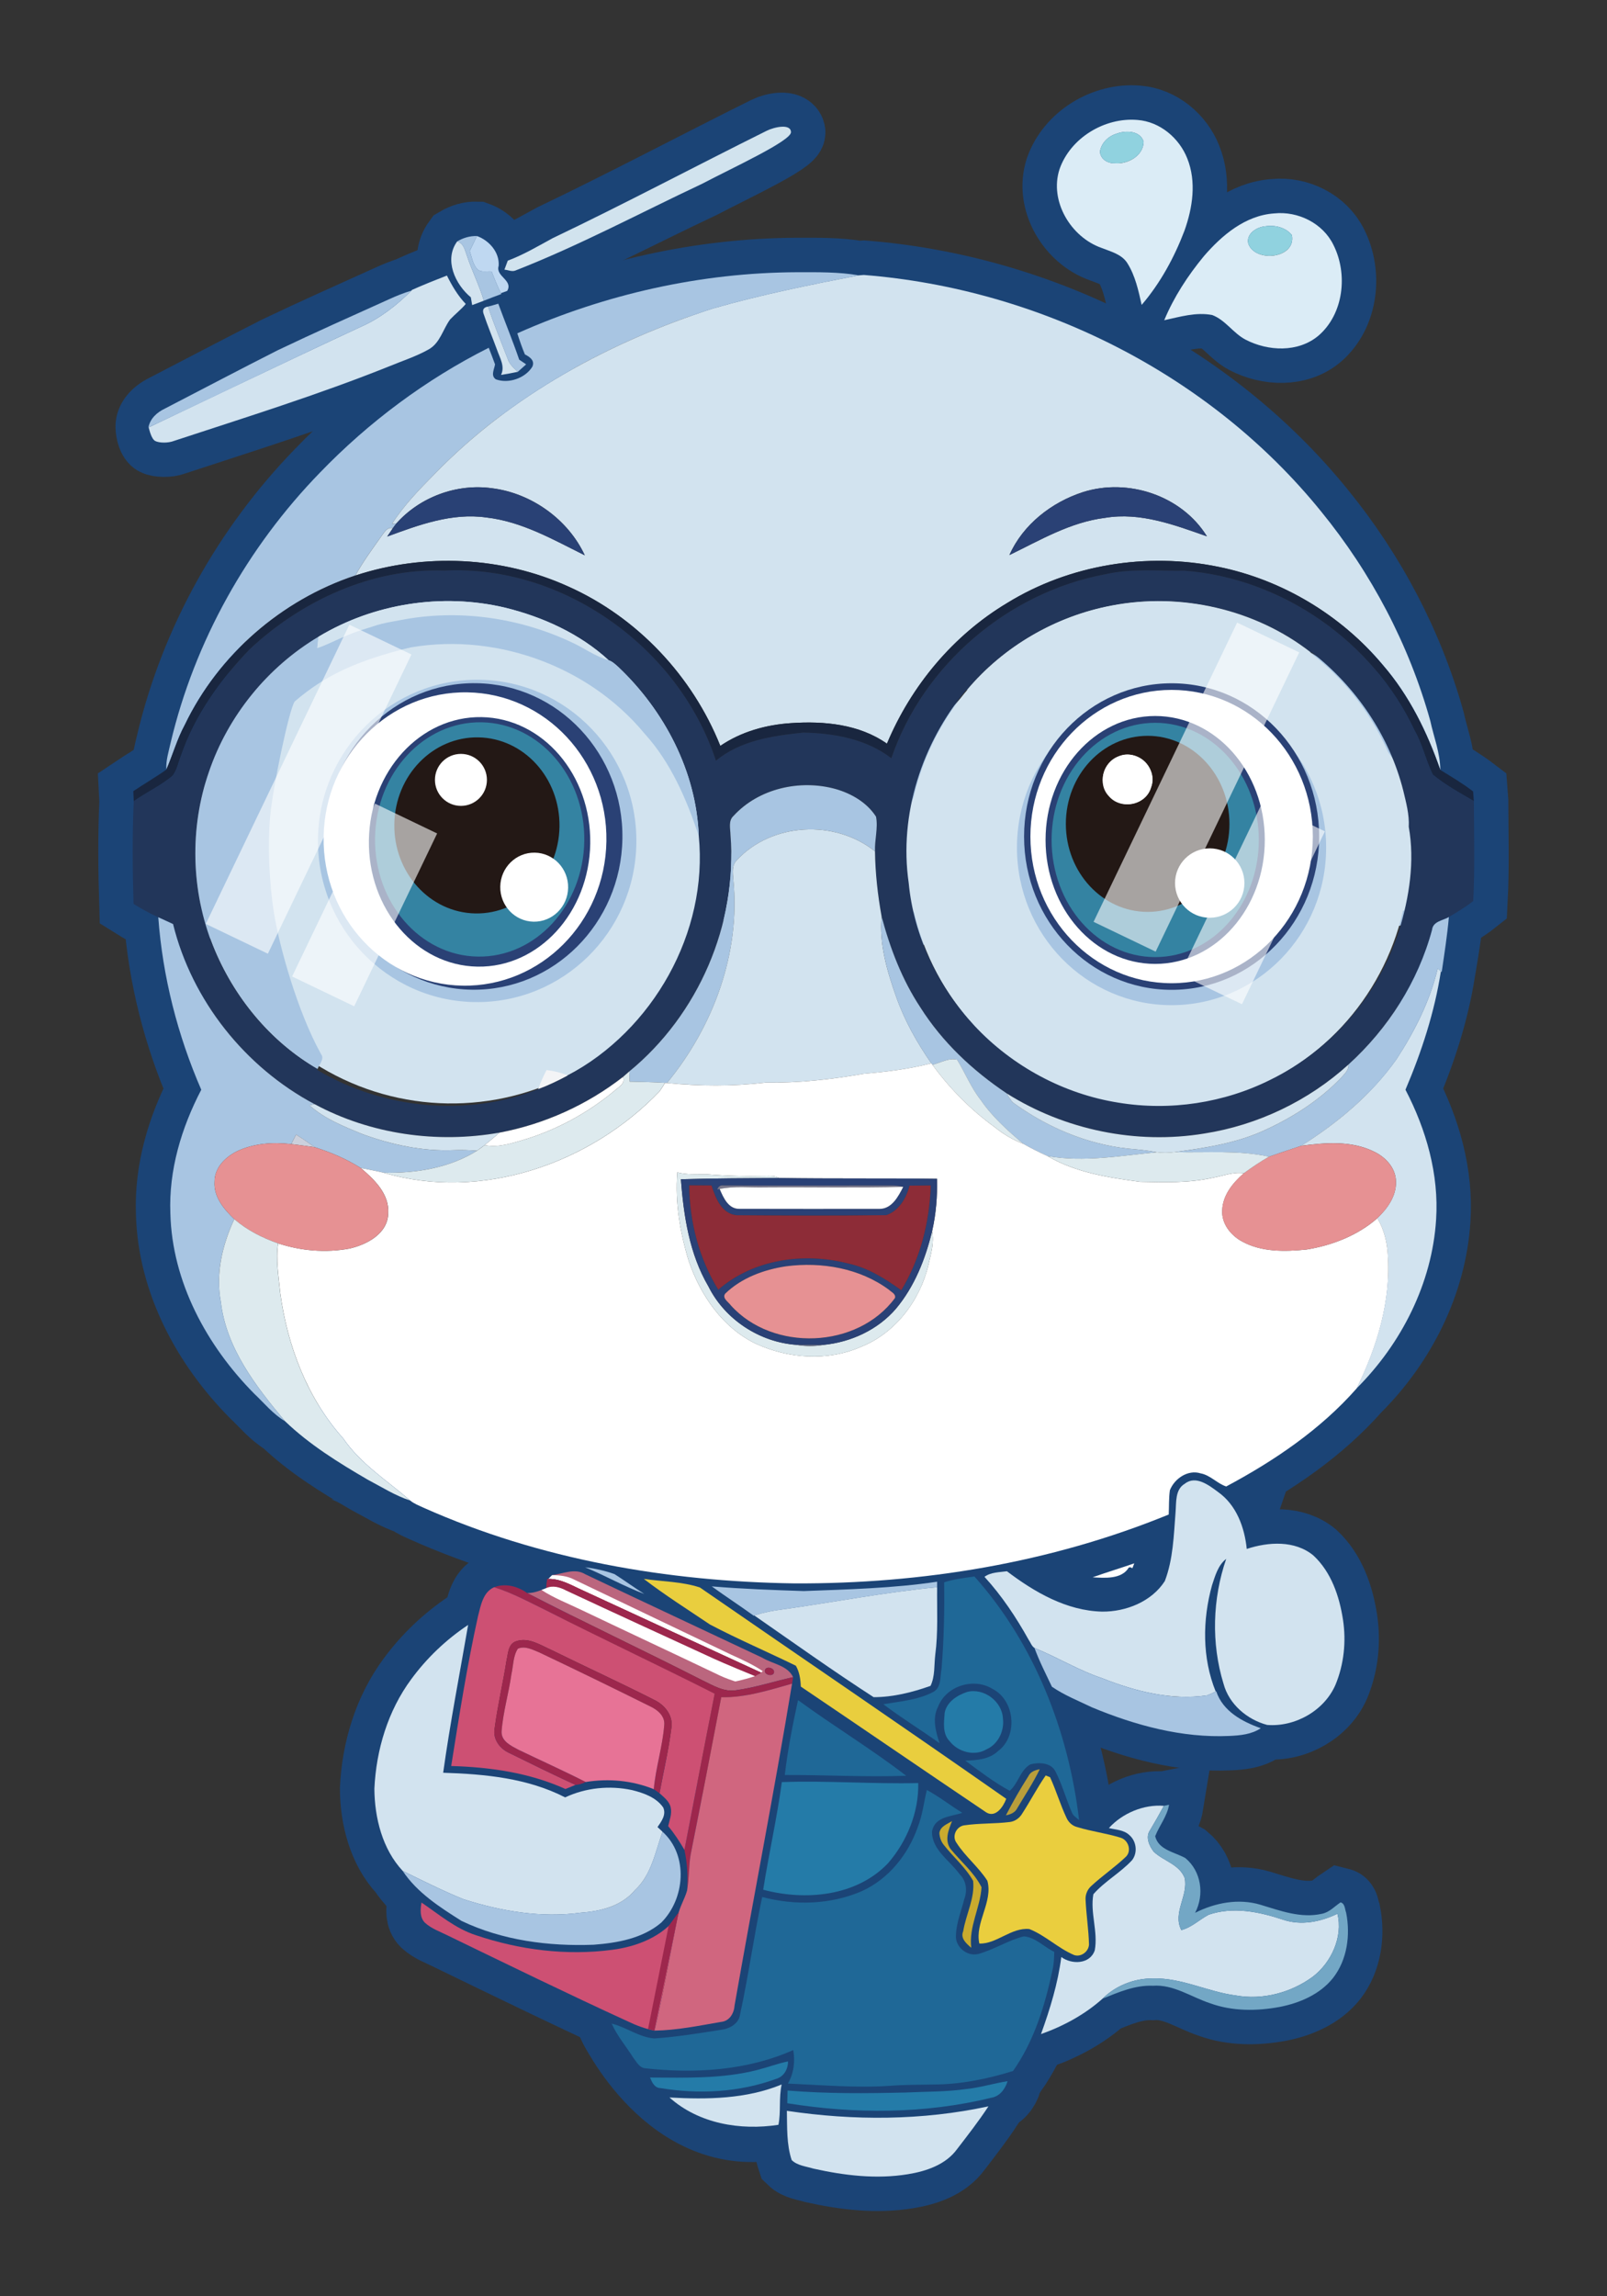 <?xml version="1.0" encoding="utf-8"?>
<!-- Generator: Adobe Illustrator 16.0.0, SVG Export Plug-In . SVG Version: 6.00 Build 0)  -->
<!DOCTYPE svg PUBLIC "-//W3C//DTD SVG 1.1//EN" "http://www.w3.org/Graphics/SVG/1.1/DTD/svg11.dtd">
<svg version="1.1" xmlns="http://www.w3.org/2000/svg" xmlns:xlink="http://www.w3.org/1999/xlink" x="0px" y="0px" width="70px"
	 height="100px" viewBox="240.25 336 70 100" enable-background="new 240.25 336 70 100" xml:space="preserve">
<rect x="240.25" y="336" width="70" height="100" fill="#333333" stroke="none"/>
<g id="图层_2">
	<g>
	</g>
	<path fill="none" stroke="#1B4476" stroke-width="3" stroke-miterlimit="10" d="M286.401,343.372
		c0.472-1.367,1.971-2.271,3.397-2.148c0.975,0.074,1.82,0.785,2.171,1.681c0.403,1.01,0.232,2.146-0.125,3.143
		c-0.442,1.164-1.052,2.282-1.864,3.231c-0.141-0.627-0.278-1.273-0.626-1.823c-0.248-0.389-0.723-0.5-1.123-0.66
		C286.898,346.329,285.952,344.76,286.401,343.372L286.401,343.372z M288.865,341.83c-0.349,0.109-0.646,0.404-0.701,0.772
		c0.02,0.334,0.343,0.521,0.651,0.507c0.559,0.05,1.245-0.324,1.25-0.943C289.908,341.675,289.267,341.672,288.865,341.83z"/>
	<path fill="none" stroke="#1B4476" stroke-width="3" stroke-miterlimit="10" d="M274.435,413.298
		c0.129-1.095,0.342-2.185,0.577-3.26c1.547,1.132,3.195,2.124,4.711,3.295C277.96,413.395,276.198,413.293,274.435,413.298z"/>
	<path fill="none" stroke="#1B4476" stroke-width="3" stroke-miterlimit="10" d="M262.222,347.744
		c0.048-0.131,0.097-0.262,0.146-0.393c0.684-0.255,1.313-0.629,1.952-0.977c3.139-1.499,6.211-3.133,9.326-4.68
		c0.328-0.163,0.986-0.281,1.058,0.059c0.071,0.34-2.559,1.558-3.878,2.252c-2.704,1.272-5.344,2.688-8.13,3.777
		C262.542,347.843,262.377,347.753,262.222,347.744z"/>
	<path fill="none" stroke="#1B4476" stroke-width="3" stroke-miterlimit="10" d="M289.285,416.867
		c-0.472,0.45-1.017,0.818-1.496,1.262c-0.171,0.15-0.271,0.384-0.25,0.614c0.029,0.646,0.132,1.286,0.148,1.935
		c-0.01,0.314-0.36,0.573-0.659,0.457c-0.691-0.295-1.241-0.849-1.938-1.127c-0.782-0.082-1.434,0.661-2.179,0.631
		c-0.205-0.911,0.602-1.811,0.35-2.732c-0.384-0.6-0.959-1.053-1.343-1.652c-0.211-0.285-0.019-0.696,0.314-0.761
		c0.666-0.101,1.343-0.066,2.01-0.148c0.223-0.03,0.422-0.172,0.535-0.365c0.353-0.546,0.653-1.125,1.023-1.66
		c0.047,0.02,0.143,0.058,0.189,0.077c0.266,0.577,0.444,1.193,0.717,1.77c0.086,0.192,0.255,0.349,0.462,0.4
		c0.623,0.192,1.275,0.27,1.898,0.465C289.406,416.134,289.56,416.615,289.285,416.867z"/>
	<path fill="none" stroke="#1B4476" stroke-width="3" stroke-miterlimit="10" d="M281.176,411.918
		c-0.806-0.578-1.656-1.097-2.448-1.697c0.728-0.126,1.494-0.182,2.16-0.529c0.378-0.189,0.306-0.671,0.376-1.019
		c0.101-1.252,0.13-2.509,0.111-3.765c0.428-0.139,0.876-0.192,1.321-0.253c2.61,2.923,4.102,6.739,4.558,10.606
		c-0.104-0.099-0.244-0.172-0.303-0.306c-0.262-0.595-0.428-1.228-0.723-1.805c-0.192-0.396-0.728-0.412-1.096-0.313
		c-0.447,0.25-0.523,0.831-0.9,1.15c-0.684-0.371-1.309-0.85-1.933-1.312c0.497-0.018,1.033-0.052,1.418-0.412
		c0.893-0.656,0.743-2.227-0.244-2.719c-0.817-0.499-2.016-0.122-2.361,0.782C280.846,410.838,281.012,411.407,281.176,411.918z"/>
	<path fill="none" stroke="#1B4476" stroke-width="3" stroke-miterlimit="10" d="M283.306,427.727
		c-0.423,0.644-0.897,1.253-1.366,1.863c-0.493,0.68-1.35,0.967-2.146,1.094c-1.371,0.225-2.772,0.055-4.115-0.245
		c-0.318-0.098-0.695-0.129-0.944-0.371c-0.229-0.689-0.195-1.429-0.209-2.145C277.436,428.356,280.423,428.35,283.306,427.727z"/>
	<path fill="none" stroke="#1B4476" stroke-width="3" stroke-miterlimit="10" d="M281.721,415.307
		c-0.154,0.381-0.335,0.827-0.069,1.208c0.45,0.553,1.03,1.027,1.353,1.672c-0.055,0.891-0.562,1.724-0.447,2.637
		c-0.208-0.18-0.484-0.409-0.35-0.721c0.119-0.734,0.514-1.44,0.432-2.193c-0.331-0.591-0.861-1.034-1.275-1.563
		c-0.122-0.145-0.184-0.336-0.194-0.523C281.209,415.534,281.508,415.438,281.721,415.307z"/>
	<path fill="none" stroke="#1B4476" stroke-width="3" stroke-miterlimit="10" d="M271.175,406.743
		c-0.968-0.649-1.957-1.275-2.881-1.984c0.813,0.119,1.668,0.115,2.446,0.375c4.446,3.069,8.917,6.105,13.342,9.201
		c-0.123,0.334-0.453,0.84-0.865,0.596c-2.7-1.819-5.384-3.66-8.083-5.482c-0.013-0.315-0.056-0.632-0.216-0.91
		C273.675,407.93,272.4,407.386,271.175,406.743z"/>
	<path fill="none" stroke="#1B4476" stroke-width="3" stroke-miterlimit="10" d="M282.35,426.974
		c0.605-0.064,1.189-0.247,1.79-0.341c-0.105,0.341-0.342,0.667-0.718,0.723c-2.901,0.709-5.942,0.71-8.879,0.238
		c0.003-0.186,0.008-0.371,0.013-0.554c1.708,0.143,3.424,0.126,5.136,0.087C280.578,427.085,281.468,427.1,282.35,426.974z"/>
	<path fill="none" stroke="#1B4476" stroke-width="3" stroke-miterlimit="10" d="M284.846,420.329
		c0.51,0.036,0.881,0.465,1.328,0.674c-0.004,0.264-0.015,0.529-0.076,0.786c-0.327,1.546-0.802,3.101-1.721,4.403
		c-1.117,0.348-2.277,0.582-3.45,0.588c-0.637,0.012-1.275,0.007-1.909,0.057c-1.484,0.099-2.967-0.034-4.448-0.098
		c0.26-0.444,0.321-0.957,0.234-1.46c-2.021,0.899-4.297,1.035-6.47,0.792c-0.248-0.037-0.361-0.29-0.502-0.464
		c-0.31-0.495-0.698-0.942-0.936-1.479c0.641,0.156,1.193,0.597,1.862,0.646c0.978-0.068,1.947-0.226,2.915-0.379
		c0.367-0.046,0.763-0.267,0.815-0.666c0.368-1.695,0.604-3.419,0.963-5.116c1.419,0.378,2.974,0.337,4.329-0.251
		c1.178-0.528,2.034-1.606,2.454-2.809c0.202-0.515,0.259-1.067,0.39-1.601c0.54,0.289,1.022,0.675,1.544,0.994
		c-0.496,0.17-1.2,0.159-1.319,0.809c-0.017,0.8,0.775,1.267,1.197,1.857c0.295,0.283,0.351,0.715,0.209,1.09
		c-0.13,0.52-0.345,1.024-0.363,1.566c-0.049,0.505,0.478,0.949,0.97,0.826C283.548,420.907,284.155,420.502,284.846,420.329z"/>
	<path fill="none" stroke="#1B4476" stroke-width="3" stroke-miterlimit="10" d="M262.074,352.327
		c0.182-0.374-0.055-0.741-0.174-1.091c-0.194-0.533-0.416-1.057-0.594-1.595c-0.046-0.165,0.022-0.261,0.204-0.29
		c0.25,0.766,0.559,1.51,0.849,2.26c0.072,0.246,0.267,0.414,0.45,0.58C262.564,352.244,262.319,352.288,262.074,352.327z"/>
	<path opacity="0.65" fill="none" stroke="#1B4476" stroke-width="3" stroke-miterlimit="10" enable-background="new    " d="
		M254.465,374.464c-0.164-0.109-0.202-0.258-0.116-0.446C254.501,374.138,254.54,374.286,254.465,374.464z"/>
	<path fill="none" stroke="#1B4476" stroke-width="3" stroke-miterlimit="10" d="M246.781,354.584
		c-0.006-0.264,0.201-0.566,0.646-0.788c1.642-0.849,3.278-1.713,4.927-2.547c1.596-0.761,3.21-1.479,4.821-2.207
		c0.324-0.148,0.653-0.285,0.997-0.385l0.025-0.032c0.5-0.226,1.011-0.424,1.521-0.626c0.221,0.444,0.475,0.878,0.821,1.238
		c-0.206,0.247-0.465,0.444-0.684,0.678c-0.313,0.428-0.433,1.02-0.926,1.298c-0.545,0.309-1.147,0.499-1.725,0.74
		c-3.069,1.23-6.227,2.213-9.366,3.245c-0.269,0.108-0.693,0.079-0.825,0.007C246.878,355.134,246.788,354.846,246.781,354.584z"/>
	<path fill="none" stroke="#1B4476" stroke-width="3" stroke-miterlimit="10" d="M287.844,404.689
		c0.601-0.213,1.211-0.398,1.815-0.607c-0.021,0.053-0.061,0.157-0.082,0.21l-0.101-0.043c-0.015,0.006-0.045,0.017-0.061,0.022
		C289.109,404.782,288.365,404.722,287.844,404.689z"/>
	<path fill="none" stroke="#1B4476" stroke-width="3" stroke-miterlimit="10" d="M273.945,408.885
		c-0.13,0.152-0.494-0.011-0.346-0.209C273.726,408.54,274.058,408.698,273.945,408.885z"/>
	<path fill="none" stroke="#1B4476" stroke-width="3" stroke-miterlimit="10" d="M285.047,413.349
		c0.091-0.198,0.296-0.262,0.494-0.301c-0.283,0.589-0.648,1.133-0.979,1.695c-0.093,0.195-0.296,0.273-0.496,0.313
		C284.368,414.473,284.693,413.902,285.047,413.349z"/>
	<path fill="none" stroke="#1B4476" stroke-width="3" stroke-miterlimit="10" d="M298.314,422.142
		c-0.567,0.709-1.447,1.085-2.319,1.256c-1,0.186-2.06,0.193-3.023-0.156c-0.83-0.271-1.594-0.831-2.503-0.766
		c-0.775-0.033-1.49,0.28-2.191,0.563c-0.771,0.689-1.706,1.197-2.681,1.542c0.393-1.09,0.737-2.204,0.885-3.356
		c0.456,0.338,1.254,0.318,1.458-0.295c0.149-0.807-0.209-1.642-0.061-2.44c0.493-0.565,1.177-0.932,1.685-1.482
		c0.254-0.326,0.192-0.834-0.121-1.096c-0.241-0.226-0.588-0.227-0.89-0.302c0.585-0.646,1.516-1.04,2.396-0.968
		c0.055-0.013,0.167-0.036,0.224-0.047c-0.082,0.505-0.423,0.904-0.604,1.372c0.148,0.6,0.85,0.689,1.313,0.949
		c0.698,0.576,0.839,1.599,0.426,2.385c0.87-0.439,1.889-0.636,2.838-0.354c0.865,0.26,1.768,0.604,2.683,0.396
		c0.325-0.063,0.551-0.321,0.815-0.497c0.197,0.049,0.184,0.297,0.244,0.451C299.08,420.267,298.936,421.347,298.314,422.142z"/>
	<path fill="none" stroke="#1B4476" stroke-width="3" stroke-miterlimit="10" d="M293.052,349.719
		c0.575,0.216,0.911,0.786,1.448,1.07c0.979,0.51,2.292,0.573,3.177-0.168c1.106-0.949,1.293-2.691,0.655-3.956
		c-0.461-0.947-1.546-1.479-2.578-1.371c-1.259,0.084-2.28,0.951-3.068,1.866c-0.696,0.845-1.304,1.775-1.725,2.785
		C291.644,349.798,292.349,349.583,293.052,349.719z"/>
	<path fill="none" stroke="#1B4476" stroke-width="3" stroke-miterlimit="10" d="M273.079,406.36
		c-0.601-0.436-1.225-0.839-1.825-1.276c1.331,0.113,2.667,0.159,4.002,0.205c1.941-0.074,3.889-0.12,5.813-0.407v0.24
		c-0.011,0.981,0.048,1.967-0.082,2.944c-0.054,0.451-0.004,0.929-0.205,1.352c-0.794,0.282-1.632,0.492-2.479,0.492
		c-1.762-1.137-3.474-2.361-5.199-3.558L273.079,406.36z"/>
	<path fill="none" stroke="#1B4476" stroke-width="3" stroke-miterlimit="10" d="M298.424,409.37
		c-0.489,1.13-1.765,1.848-2.979,1.749c-0.875-0.235-1.66-0.901-1.898-1.794c-0.541-1.756-0.481-3.704,0.117-5.438
		c-0.359,0.28-0.482,0.741-0.619,1.153c-0.417,1.507-0.434,3.161,0.161,4.625l0.023-0.013c0.29,0.87,1.131,1.324,1.942,1.61
		c-0.403,0.27-0.897,0.315-1.368,0.336c-2.063,0.094-4.098-0.461-5.988-1.246c-0.587-0.284-1.205-0.527-1.742-0.897
		c-0.265-0.557-0.55-1.107-0.76-1.686c-0.13-0.082-0.176-0.248-0.262-0.367c-0.542-0.974-1.165-1.911-1.919-2.734
		c0.284-0.206,0.645-0.195,0.978-0.242c1.203,0.911,2.599,1.722,4.148,1.758c1.037,0.009,2.154-0.435,2.729-1.329
		c0.365-0.951,0.39-1.993,0.468-2.997c0.039-0.427-0.025-0.993,0.406-1.245c0.475-0.376,1.055,0.068,1.448,0.361
		c0.799,0.565,1.155,1.539,1.25,2.48c0.938-0.31,2.093-0.383,2.9,0.283c0.778,0.718,1.135,1.778,1.292,2.801
		C298.896,407.487,298.793,408.481,298.424,409.37z"/>
	<path fill="none" stroke="#1B4476" stroke-width="3" stroke-miterlimit="10" d="M261.955,349.225
		c0.298,0.815,0.63,1.617,0.911,2.438c0.076,0.051,0.229,0.153,0.303,0.205c-0.121,0.106-0.241,0.214-0.361,0.322
		c-0.183-0.166-0.378-0.334-0.45-0.58c-0.29-0.75-0.598-1.494-0.849-2.26C261.657,349.313,261.807,349.271,261.955,349.225z"/>
	<path fill="none" stroke="#1B4476" stroke-width="3" stroke-miterlimit="10" d="M260.165,346.513
		c0.262-0.156,0.553-0.242,0.86-0.234c0.533,0.191,0.989,0.708,0.947,1.298c-0.151,0.461,0.645,0.624,0.371,1.092
		c-0.069,0.025-0.206,0.075-0.275,0.1l0.018,0.038c-0.253,0.094-0.507,0.19-0.759,0.29c-0.17,0.064-0.339,0.128-0.509,0.191
		c-0.014-0.084-0.043-0.255-0.058-0.339C260.079,348.386,259.579,347.313,260.165,346.513z"/>
	<path fill="none" stroke="#1B4476" stroke-width="3" stroke-miterlimit="10" d="M274.306,413.608
		c1.98-0.07,3.961,0.089,5.942,0.042c0.03,1.27-0.492,2.546-1.324,3.5c-1.377,1.437-3.593,1.636-5.43,1.145
		C273.739,416.727,274.095,415.179,274.306,413.608z"/>
	<path fill="none" stroke="#1B4476" stroke-width="3" stroke-miterlimit="10" d="M283.222,412.18
		c-0.526,0.316-1.242,0.117-1.607-0.353c-0.323-0.328-0.247-0.824-0.218-1.237c0.093-0.479,0.554-0.769,0.986-0.91
		c0.726-0.183,1.524,0.417,1.554,1.166C284.006,411.377,283.723,411.964,283.222,412.18z"/>
	<path fill="none" stroke="#1B4476" stroke-width="3" stroke-miterlimit="10" d="M260.353,419.653
		c-0.943-0.596-1.938-1.232-2.563-2.178c-0.883-0.943-1.226-2.31-1.234-3.579c0.079-1.693,0.591-3.396,1.606-4.769
		c0.679-0.926,1.523-1.729,2.479-2.366c-0.371,2.146-0.787,4.283-1.088,6.439c1.807,0.056,3.68,0.233,5.313,1.073
		c0.904-0.424,1.943-0.527,2.917-0.317c0.501,0.125,1.044,0.312,1.354,0.755c0.144,0.315-0.076,0.609-0.247,0.855
		c0.056,0.052,0.165,0.153,0.22,0.204c1.138,1.027,0.981,2.929-0.061,3.961c-0.811,0.688-1.909,0.88-2.938,0.959
		C264.155,420.766,262.132,420.505,260.353,419.653z"/>
	<path fill="none" stroke="#1B4476" stroke-width="3" stroke-miterlimit="10" d="M268.315,405.415
		c-0.883-0.332-1.708-0.802-2.579-1.163c0.435,0.057,0.87,0.149,1.282,0.299C267.456,404.831,267.877,405.135,268.315,405.415z"/>
	<path fill="none" stroke="#1B4476" stroke-width="3" stroke-miterlimit="10" d="M273.459,408.193
		c-2.571-1.214-5.149-2.414-7.716-3.637c-0.451-0.278-0.966-0.021-1.442,0.039c-0.043,0.041-0.127,0.123-0.17,0.164l-0.044-0.004
		c-0.011,0.102-0.033,0.305-0.044,0.406l-0.203,0.081c-0.201,0.078-0.41,0.138-0.626,0.132c-0.413-0.296-0.951-0.438-1.44-0.252
		c-0.489,0.216-0.582,0.805-0.702,1.266c-0.478,2.155-0.82,4.339-1.167,6.52c1.698,0.047,3.417,0.295,4.976,1.001
		c0.146-0.06,0.292-0.118,0.438-0.178c0.155-0.01,0.305-0.054,0.447-0.129c1-0.159,2.022-0.066,2.965,0.314
		c0.063,0.043,0.186,0.131,0.248,0.175c0.189,0.18,0.432,0.352,0.487,0.626c0.061,0.275-0.051,0.544-0.111,0.809
		c0.27,0.318,0.496,0.673,0.708,1.032c0.13,0.583,0.158,1.179,0.116,1.775c-0.108,0.375-0.324,0.713-0.403,1.097
		c-0.662,0.909-1.776,1.343-2.859,1.481c-1.985,0.264-4.029,0.005-5.921-0.632c-0.897-0.285-1.619-0.908-2.384-1.428
		c-0.051,0.297-0.082,0.648,0.152,0.881c0.278,0.255,0.644,0.382,0.978,0.548c2.618,1.269,5.23,2.544,7.874,3.755
		c0.364,0.176,0.745,0.313,1.141,0.395c0.978-0.014,1.94-0.213,2.899-0.379c0.374-0.029,0.573-0.378,0.595-0.719
		c0.817-4.673,1.733-9.33,2.503-14.011c0.011-0.072,0.035-0.215,0.046-0.285C274.555,408.526,273.905,408.464,273.459,408.193z
		 M273.945,408.885c-0.13,0.152-0.494-0.011-0.346-0.209C273.726,408.54,274.058,408.698,273.945,408.885z"/>
	<path fill="none" stroke="#1B4476" stroke-width="3" stroke-miterlimit="10" d="M304.452,370.888
		c-0.008-0.105-0.025-0.316-0.033-0.424c-0.453-0.346-0.944-0.64-1.43-0.937c-0.001-0.73-0.283-1.428-0.435-2.136
		c-0.928-3.325-2.573-6.443-4.754-9.116c-4.847-5.988-12.273-9.695-19.921-10.302c-0.056,0.004-0.165,0.012-0.219,0.017
		c-0.886-0.152-1.789-0.136-2.683-0.136c-4.194,0.015-8.367,0.955-12.192,2.661c0.098,0.31,0.204,0.618,0.33,0.92
		c0.21,0.106,0.448,0.268,0.322,0.54c-0.31,0.499-1.035,0.748-1.585,0.546c-0.24-0.156-0.069-0.439-0.038-0.653
		c-0.088-0.242-0.18-0.482-0.274-0.722c-2.733,1.376-5.224,3.231-7.348,5.433c-3.164,3.25-5.46,7.348-6.508,11.766
		c-0.084,0.385-0.212,0.769-0.186,1.168c-0.468,0.33-0.965,0.618-1.441,0.938c0.006,0.111,0.016,0.332,0.021,0.443
		c-0.068,1.485-0.054,2.983-0.008,4.471c0.345,0.216,0.702,0.414,1.074,0.58c0.19,2.585,0.84,5.135,1.873,7.512
		c-0.864,1.656-1.42,3.506-1.346,5.389c0.076,2.98,1.587,5.761,3.651,7.846c0.437,0.411,0.82,0.891,1.34,1.199
		c1.066,1.021,2.337,1.81,3.609,2.55c0.605,0.317,1.188,0.692,1.841,0.904c0.169,0.142,0.379,0.218,0.578,0.312
		c5.064,2.258,10.633,3.219,16.155,3.298c5.556,0.024,11.153-0.888,16.309-3c0.017-0.354,0.001-0.706,0.05-1.057
		c0.199-0.508,0.786-0.909,1.338-0.735c0.425,0.078,0.722,0.442,1.116,0.57c2.09-1.114,4.109-2.48,5.681-4.268
		c1.953-1.945,3.293-4.583,3.465-7.357c0.129-1.968-0.432-3.917-1.334-5.65c0.704-1.651,1.268-3.382,1.544-5.158
		c0,0,0.277-1.561,0.347-2.362c0.364-0.213,0.731-0.434,1.062-0.695C304.5,373.796,304.456,372.339,304.452,370.888z"/>
</g>
<g id="图层_4">
	<path fill="none" stroke="#1B4476" stroke-width="3" stroke-miterlimit="10" d="M266.895,424.128c0,0,2.5,5.402,7.263,4.404
		C278.921,427.533,266.895,424.128,266.895,424.128z"/>
</g>
<g id="图层_6">
	<path fill="#A8C5E2" d="M302.808,375.934c0.119-0.637,0.182-1.292,0.182-1.96c0-6.22-5.373-11.261-12.001-11.261
		s-12.001,5.041-12.001,11.261c0,1.122,0.176,2.205,0.501,3.228C287.215,376.674,295.205,377.98,302.808,375.934z"/>
	<path fill="#D2E3EF" d="M302.99,375.358c0-6.219-5.373-11.26-12.001-11.26s-12.001,5.041-12.001,11.26
		C278.987,376.48,302.99,376.027,302.99,375.358z"/>
	<ellipse fill="#D2E3EF" cx="290.706" cy="373.192" rx="10.938" ry="11.013"/>
	<ellipse fill="#A8C5E2" cx="291.282" cy="372.91" rx="6.734" ry="6.864"/>
	<ellipse fill="#2A4175" cx="291.285" cy="372.431" rx="6.427" ry="6.675"/>
	<ellipse fill="#FFFFFF" cx="291.285" cy="372.431" rx="6.151" ry="6.387"/>
	<ellipse fill="#2A4175" cx="290.569" cy="372.579" rx="4.775" ry="5.398"/>
	<ellipse fill="#3483A2" cx="290.57" cy="372.579" rx="4.513" ry="5.102"/>
	<ellipse fill="#231815" cx="290.241" cy="371.878" rx="3.563" ry="3.834"/>
	<circle fill="#FFFFFF" cx="292.945" cy="374.456" r="1.511"/>
	<circle fill="#FFFFFF" cx="289.368" cy="369.943" r="1.079"/>
	<path fill="#A8C5E2" d="M271.905,376.036c0.13-0.634,0.204-1.288,0.215-1.956c0.102-6.219-5.24-11.349-11.931-11.458
		c-6.691-0.109-12.198,4.842-12.3,11.061c-0.018,1.122,0.142,2.208,0.453,3.236C256.152,376.517,264.196,377.957,271.905,376.036z"
		/>
	<path fill="#D2E3EF" d="M272.097,375.464c0.102-6.218-5.239-11.348-11.931-11.457c-6.691-0.11-12.198,4.842-12.3,11.061
		C247.848,376.188,272.087,376.133,272.097,375.464z"/>
	
		<ellipse transform="matrix(1 0.016 -0.016 1 6.155 -4.211)" fill="#D2E3EF" cx="259.732" cy="373.095" rx="11.043" ry="11.013"/>
	
		<ellipse transform="matrix(1 0.016 -0.016 1 6.15 -4.229)" fill="#A8C5E2" cx="260.848" cy="372.677" rx="6.934" ry="7.018"/>
	
		<ellipse transform="matrix(1 0.016 -0.016 1 6.144 -4.226)" fill="#2A4175" cx="260.716" cy="372.481" rx="6.461" ry="6.674"/>
	
		<ellipse transform="matrix(-1 -0.016 0.016 -1 515.239 749.19)" fill="#FFFFFF" cx="260.693" cy="372.481" rx="6.159" ry="6.387"/>
	
		<ellipse transform="matrix(-1 -0.016 0.016 -1 516.504 749.45)" fill="#2A4175" cx="261.326" cy="372.606" rx="4.821" ry="5.433"/>
	
		<ellipse transform="matrix(-1 -0.016 0.016 -1 516.51 749.241)" fill="#3483A2" cx="261.326" cy="372.503" rx="4.557" ry="5.102"/>
	
		<ellipse transform="matrix(-1 -0.016 0.016 -1 516.238 748.044)" fill="#231815" cx="261.165" cy="371.92" rx="3.597" ry="3.834"/>
	
		<ellipse transform="matrix(1 0.017 -0.017 1 6.22 -4.304)" fill="#FFFFFF" cx="263.665" cy="374.457" rx="1.478" ry="1.503"/>
	<circle fill="#FFFFFF" cx="260.328" cy="369.963" r="1.132"/>
	<path fill="#A8C5E2" d="M254.071,364.219c0.638-0.189,1.708-0.867,2.984-1.093c0.833-0.158,1.707,0.611,1.037,1.075
		c-2.357,0.589-3.703,1.228-5.002,2.345c-0.242,0.312-0.966,3.792-1.073,5.015s-0.048,2.875,0.173,4.236s0.994,4.215,2.041,6.102
		c0.172,0.221-0.079,0.45-0.149,0.659c-2.068-1.193-3.659-3.143-4.548-5.347c-0.962-2.406-1.03-5.154-0.18-7.604
		c0.831-2.441,2.557-4.56,4.772-5.879C254.107,363.893,254.089,364.056,254.071,364.219z"/>
</g>
<g id="图层_1">
	<path display="none" fill="#2A4175" d="M328.51,3.96c3.149-0.71,6.199-2.12,9.489-1.97c2.62-0.01,5.03,1.17,7.48,1.98l0.46,0.17
		c-0.03,1.3,0.609,1.93,1.92,1.899l0.27,0.61c1.221,2.57,2.021,5.31,2.091,8.16c-1.311,2.029-2.471,4.14-3.46,6.34l-1,0.06
		c-1.57-0.16-2.86,1.16-2.98,2.67l-0.94,0.141c-1.27,0.05-1.97,0.68-2.09,1.88l-0.79,0.1c-1.88-0.06-3.43,1.05-4.319,2.63
		l-0.78,0.75l-0.3,0.16l-0.3,0.16l-0.83,0.41c-6.101,2.65-12.07,5.64-17.841,8.95l-0.76,0.37l-0.33,0.149l-0.26,0.23l-1.15,0.18
		c-1.22,0.11-3,0.32-3.199,1.82l-1.15,0.689c-0.09,0.05-0.27,0.16-0.36,0.21l-1.649,0.84c-0.08,0.04-0.26,0.131-0.351,0.171
		l-1.619,0.81c-0.091,0.05-0.29,0.15-0.381,0.2l-1.529,0.62l-0.351,0.13l-0.27,0.25l-0.851,0.31c-4.58,1.32-8.72,3.74-12.97,5.84
		l-0.5,0.261c-0.46,0.279-1.37,0.85-1.83,1.14c-1.18,0-2.859,0.26-3,1.74c1.29,0.35,2.36-0.021,3.23-1.09
		c1.229,0.26,2.52,0.1,3.58-0.631c0.439-0.119,1.319-0.35,1.76-0.46c2.21,0.25,4.54-0.02,6.32-1.47c0.42-0.14,1.27-0.41,1.689-0.55
		c6.83-0.61,13.51-2.32,20.36-2.83c13.6-1.76,27.359-1.45,41.05-1.11c10.44,0.82,20.81,2.351,31.14,4.101l0.431,0.1
		c2.85,0.811,5.75,1.45,8.689,1.88l0.641,0.311c0.819,0.71,1.77,1.01,2.84,0.89l1.229,0.03c1.42,1.62,3.61,2.17,5.71,1.899
		l1.261-0.01c0.479,0.23,1.449,0.69,1.93,0.92l1.12,0.16c1.13,1.63,3.12,1.95,4.979,1.86l1.021,0.069
		c0.479,0.23,1.439,0.7,1.92,0.94l0.88,0.24c0.95,1.29,2.49,1.74,4.04,1.77l1.08,0.24c0.91,1.23,2.33,1.93,3.89,1.79l1.101,0.06
		c0.51,1.65,2.34,2.021,3.859,1.9l1.42,0.03c0.15,0.12,0.431,0.359,0.58,0.479l1.41,0.74l0.28,0.18l0.33,0.12l1.55,0.65
		c0.09,0.04,0.26,0.12,0.35,0.16l1.631,0.899c0.08,0.05,0.239,0.141,0.319,0.19l1.181,0.78c0.26,0.159,0.779,0.489,1.04,0.649
		c1.3,0.71,2.63,1.39,3.96,2.08c0.369,0.21,1.13,0.61,1.51,0.81c1.63,0.921,3.28,1.811,4.979,2.62c0.08,0.04,0.24,0.12,0.32,0.16
		l1.14,0.61c0.41,1.83,2.261,2.7,4,2.67l0.49,0.04c3.75,3.13,7.94,5.689,12.141,8.16l0.35,0.489c0.42,1.11,1.18,1.62,2.28,1.521
		l0.68-0.05c0.2,0.229,0.6,0.689,0.81,0.92c2.73,3.229,6.23,5.68,9.721,8.02l0.25,0.19c2.899,2.6,5.14,6.07,8.77,7.75l0.68,0.36
		l0.15,1.01c-0.01,2.029,1.79,3.6,3.771,3.64l0.84,0.14l0.33,0.61c1.71,3.59,5.01,5.99,7.81,8.67c0.22,0.2,0.66,0.59,0.88,0.79
		l0.25,0.46c1.63,3.38,4.23,6.13,6.78,8.83l0.1,0.13c2.101,3.53,4.38,6.98,7.141,10.05l-0.011,0.511
		c-0.079,1.279,0.53,1.949,1.83,2.01l0.181,1.02c0.14,1.75,0.83,3.78,2.81,4.101l0.13,0.819c-0.029,1.82,0.971,3.37,2.58,4.221
		l0.97,1.01c0.051,0.07,0.141,0.229,0.19,0.31l0.68,1.551l0.141,0.35l0.279,0.25l0.17,1.17c0.08,1.21,0.29,2.99,1.801,3.19
		l0.68,1.149c0.06,0.101,0.18,0.311,0.25,0.41l0.7,1.521c0.069,0.119,0.2,0.369,0.27,0.489l0.34,1.2
		c0.65,2.38,1.641,4.67,3.011,6.73l-0.021,0.52c-0.16,1.47,0.24,3.28,1.79,3.88l0.141,0.51c1.05,4.07,2.5,8.011,3.989,11.931
		l0.07,0.59c-0.03,1.85,0.19,3.83,1.7,5.1c0.08,0.48,0.24,1.44,0.319,1.92c0.21,0.49,0.62,1.471,0.82,1.96
		c0.04,0.5,0.11,1.511,0.15,2.011c-0.23,1.069,0,2.05,0.68,2.939l0.271,1.17c-0.221,1.46-0.211,3.83,1.81,3.88l1.12,0.2
		c0.09,1.21,0.76,1.82,2.01,1.851l1,0.109c0.03,1.301,0.7,1.891,1.99,1.771l1.21-0.08c1.42,3.88,0.8,8.07,0.899,12.11
		c-0.109,11.27,0.23,22.56-0.199,33.829c0.01,2.711,0.29,5.421,0.229,8.141c-1.479,0.26-3.43-0.49-4.439,0.979
		c-0.67,0.03-2.011,0.08-2.681,0.11c-1.989,6.06-1.66,12.6-3.359,18.7c-2.41,4.02-1.771,8.899-3.641,13.1
		c-1.75,4.021-2.38,8.471-4.71,12.24c1.74,5.07,3.2,10.26,5.431,15.16c2.399,8.72,3.35,17.81,3.38,26.84
		c0.1,7.811-2.601,15.21-4.4,22.7c-2.91,6.75-5.35,13.79-9.56,19.88c-1.511,1.76-2.91,3.6-4.09,5.59l-0.03,0.04
		c-5.88,7.3-11.71,14.771-19.01,20.75c-2.221,1.771-4.41,3.62-6.221,5.84c-0.21,0.24-0.64,0.74-0.859,0.99l-0.521,0.25
		c-2.63,1.11-4.939,2.86-6.859,4.97l-0.601,0.011c-1.28-0.061-1.97,0.54-2.09,1.81l-0.94,0.11c-1.26,0.05-1.93,0.689-2.01,1.92
		l-0.899,0.03c-1.091,0.01-1.83,0.569-2.2,1.689l-0.33,0.23c-1.01,0.47-1.98,0.979-2.93,1.54c-0.08,1.069,0.22,2.14,0.859,3.02
		c3.91,0.64,7.96,0.36,11.8,1.48l0.88,0.21c0.79,1.949,3.021,2.38,4.86,2.71l0.51,0.12c2.19,2.22,4.37,4.47,6.761,6.489
		c0.31,0.431,0.939,1.28,1.25,1.7l0.159,0.34l0.271,0.26L519,461.02c-0.01,1.25,0.65,2.35,1.58,3.17l0.9,0.99
		c0.13,0.12,0.38,0.35,0.51,0.46l-0.06,1.45c0.22,0.47,0.68,1.409,0.91,1.88c-0.54,1.81-1.851,5.029,1.22,5.09
		c0.979,2.99,1.32,6.14,1.61,9.26c0.449,8.87-0.801,18.2-5.46,25.92c-4.921,8.221-13.811,13.78-23.271,14.99
		c-4.11,0.57-7.82,2.66-11.92,3.27c-15.83,2.061-31.7-1.46-46.68-6.399c0.979,4.34,1.84,8.72,2.79,13.07
		c4.71-2.141,9.58-4.33,14.85-4.45c5.67-0.34,10.93,2.21,16.08,4.229c-0.13,0.46-0.38,1.38-0.5,1.84
		c-1.15,3.511-2.55,6.921-3.85,10.381c1.819,1.29,3.63,2.59,5.3,4.079c2.64,2.851,4.3,6.41,5.8,9.95
		c3.74-0.02,7.57-0.16,11.22,0.851c4.92,1.25,9.76,3.68,14.97,3.1c2.32-1.3,4.29-3.439,7.03-3.84c2.51-0.521,5.021,0.29,7.29,1.32
		c3.55,2.43,5.05,6.56,6.01,10.569c-0.529,0.28-1.6,0.83-2.14,1.11c0.73,0.82,1.47,1.65,2.2,2.5c0.41,3.47-0.021,6.95-0.3,10.42
		L525,587.15c-1.109,0.561-1.449,1.46-1.01,2.7l0.15,0.67c-2.62,4.19-4.521,8.94-8.271,12.31c-7.729,7.17-18.569,9.71-28.83,10.17
		c-9.01,0.461-17.829-2.22-25.829-6.17c-5.881-3.119-12.921-1.119-18.091,2.46c-5.64,3.87-11.47,7.49-17.819,10.07
		c-2.931,5.33-5.82,10.71-8.961,15.92c-6.779,7-11.38,15.82-18.3,22.7c-9.899,8.33-23.689,8.98-36.02,8.29
		c-8.46-0.7-17.11-1.84-24.931-5.28c-4.09-1.819-5.939-6.109-7.02-10.16c-6.44,0.04-12.96-0.619-19.06-2.79
		c-7.65-2.579-14.181-7.569-20.061-12.97c-5.46-5.53-9.45-12.28-13.92-18.58c-13.76,6.55-28.82,10.34-44.01,11.32
		c-4.92,0.02-10.82,0.57-14.61-3.21c-3.06-4.03-0.29-10.53,4.43-11.87c1.841-1.15,5.33-0.94,5.4-3.69
		c-2.23-2.699-5.94-3.42-9.24-3.77c-2.859-0.14-6.41-0.39-8.29,2.24c-3.739,4.46-8.46,9.17-14.67,9.35
		c-4.43,0.29-9.46-3.07-9.35-7.83c-0.12-2.33,1.1-4.38,2.05-6.399l0.33-0.67l1.15-0.101c1.55,0.09,2.819-1.16,3.02-2.64l0.93-0.21
		c1.931,0.37,4.71-2.761,1.601-3.04l-1.681-0.34c-1.25-0.771-3.149-1.261-4.119,0.21l-1.341-0.12c-1.069-0.17-1.93,0.21-2.58,1.13
		l-1.04,0.14c-0.489,0.24-1.46,0.7-1.939,0.931L182.01,598c-0.479,0.23-1.449,0.681-1.939,0.91l-1.08,0.07
		c-0.47,0.24-1.42,0.74-1.89,0.99l-0.74,0.09c-2.84,0-5.69-0.03-8.53-0.12l-1.21-0.04c-0.11-0.08-0.33-0.229-0.439-0.3l-0.78-0.53
		c-2.7-2.31-4.11-5.64-3.641-9.189l-0.02-0.471c2.04-1.699,3.93-3.58,5.81-5.449l0.65-0.54c0.09-0.03,0.271-0.101,0.36-0.131
		l1.5-0.279c0.479-0.21,1.439-0.65,1.93-0.86l1.15-0.12c1.229,0.48,3.06-1.67,1.08-1.93l-0.681-0.23
		c-4.97-1.729-10.28-1.939-15.35-3.25c-4.101-0.85-7.84-2.8-11.63-4.489l-0.58-0.25l0.04-0.82c0.02-1.09-0.5-1.89-1.561-2.41
		l-0.979-0.86c-0.11-0.1-0.34-0.3-0.46-0.399l0.02-1.4c-0.229-0.479-0.7-1.45-0.93-1.93l-0.3-0.521c0.12-2.829-0.13-6.14,2.27-8.159
		c3.7-3.391,9-2.311,13.4-1.32l0.13,0.04c2.91,1.12,5.87,2.12,8.88,2.99l0.38,0.12c0.59,1.67,2.561,1.72,4.05,1.77l1.17,0.1
		c0.48,0.23,1.431,0.7,1.91,0.94l1.09,0.05c0.48,0.24,1.44,0.72,1.92,0.96l0.98,0.2c0.79,0.76,1.72,1.07,2.8,0.92l1.23-0.06
		c0.47,0.25,1.41,0.729,1.89,0.979l1.061,0.15c0.8,0.72,1.739,1.04,2.819,0.96l1.19,0.08c0.859,0.649,1.84,0.939,2.92,0.84
		l1.1,0.149c0.87,0.681,1.86,0.94,2.95,0.801c0.35,0.01,1.05,0.02,1.41,0.02c4.81,1.521,9.82,2.13,14.78,3
		c-0.5-0.62-0.98-1.25-1.45-1.87l-0.61-0.859c-1.26-2.08-2.649-4.061-4.04-6.04l-0.04-0.25c-0.14-1.181-0.29-3.021-1.819-3.12
		l-0.671-1.16c-0.06-0.1-0.159-0.32-0.21-0.43l-0.319-1.4c-0.2-0.49-0.61-1.479-0.811-1.97l-0.27-0.99
		c-2.93-9.88-2.641-20.31-1.021-30.38c0.051-0.23,0.16-0.68,0.221-0.9c1.109-3.149,1.92-6.399,3-9.55
		c0.199-0.55,0.609-1.65,0.819-2.2c-0.68-0.649-1.359-1.29-2.04-1.92c4.32,0.84,4.44-5.03,6.561-7.53
		c1.25-2.09,2.62-4.119,4.069-6.079c2.15-2.771,4.4-5.46,6.83-7.99c3.54-3.54,7.471-6.66,11.42-9.73
		c1.681-1.189,2.03-3.34,2.881-5.08c1.01-2.659,2.979-4.76,4.81-6.88c-14.45-5.229-28.53-11.58-41.72-19.49
		c-2.721-1.699-5.4-3.479-8.25-4.96c-1.061-1.689-2.65-2.859-4.38-3.779c-4.91-3.04-8.891-7.29-13.641-10.55
		c-3.89-3.311-7.489-7.051-9.96-11.561c-9.21-10.07-16.74-21.939-20.96-34.97c-3.5-9.38-5.06-19.48-4.7-29.48
		c0.07-2.18-0.26-4.51,0.811-6.51c0.43-4.72,1.149-9.52,2.93-13.93c0.21-2.19,1.71-4.29,0.75-6.471c0.23-0.26,0.71-0.779,0.95-1.04
		c0.19-0.51,0.58-1.52,0.77-2.02l-0.05-1.35c0.141-0.11,0.431-0.33,0.57-0.44l0.89-1.1c1.601-1.681,0.271-3.94-1.14-5.2l-0.311-0.91
		c-0.229-0.48-0.689-1.45-0.92-1.94l-0.08-1.159c0.061-1.811-0.199-3.811-1.869-4.851l-0.12-1.109
		c-0.23-0.471-0.71-1.421-0.94-1.891l0.07-1.25c0.18-1.08-0.13-2-0.91-2.78l-0.15-1.02c0.101-1.08-0.17-2.05-0.8-2.931l-0.22-1.079
		c0.12-1.08-0.14-2.061-0.771-2.94l-0.21-0.44c-1.1-6.84-2.5-13.64-3.189-20.54c-2.34,0.051-4.67,0.08-7.01,0.131
		c-0.15-15.061-0.011-30.131-0.101-45.19c-0.09-2.14,0.351-4.24,1.141-6.21l1.21,0.09c1.27,0.11,1.97-0.479,2.1-1.76l0.91-0.11
		c1.2-0.02,1.899-0.609,2.109-1.76l0.58-0.25c0.36-0.15,1.061-0.46,1.41-0.61c0.87-2.939,1.391-5.96,1.78-8.989l0.07-0.53
		c0.97-0.64,1.319-1.561,1.04-2.78l-0.07-1.13c1.91-1.14,2.07-3.7,1.95-5.68l-0.101-1.511c0.28-0.409,0.851-1.25,1.13-1.659
		l0.021-1.16c0.24-0.48,0.71-1.431,0.95-1.91l0.06-1.05c0.26-0.46,0.76-1.4,1.021-1.86l-0.021-1.07
		c1.82-0.409,1.891-2.479,1.97-3.97l0.221-0.89c1.239-0.91,1.989-2.33,1.85-3.88l0.07-1.08c1.42-0.32,1.899-2.05,1.71-3.32
		l-0.03-0.5c2.11-3.01,3.55-6.4,5.04-9.75l0.28-0.59c1.45-0.2,1.84-1.89,1.92-3.11l0.08-0.66c1.87-0.479,2.79-2.42,2.71-4.22
		l0.02-0.34c2.74-3.47,5.4-7.09,7.12-11.2l0.16-0.38c0.18-0.16,0.53-0.49,0.71-0.66c3.21-2.77,5.14-6.64,7.98-9.75
		c2.659-3.42,5.88-6.42,8.18-10.12c0.18-0.18,0.55-0.529,0.729-0.71c4.03-2.59,7.07-6.38,10.221-9.93
		c-0.99,0.22-1.98,0.44-2.96,0.66l-1.12,0.21c-0.46,0.28-1.38,0.84-1.84,1.12L186,106.99c-0.479,0.24-1.439,0.71-1.92,0.94
		l-1.06,0.06c-0.49,0.23-1.45,0.7-1.94,0.93l-1.07,0.07c-0.489,0.23-1.449,0.69-1.939,0.92l-1.04,0.101
		c-1.85-0.07-3.84,0.21-5.021,1.81l-1.069,0.17c-0.48,0.23-1.44,0.71-1.92,0.95l-1.03,0.04c-0.48,0.24-1.43,0.72-1.91,0.96
		l-1.12,0.05c-0.479,0.22-1.45,0.67-1.939,0.9l-0.57,0.18c-3.13,0.67-6.18,1.68-9.14,2.88l-0.44,0.021
		c-0.479,0.22-1.439,0.659-1.93,0.869l-0.391,0.171c-2.79,0.539-5.609,1.21-8.479,1.069c-3.21-0.689-6-2.5-8.61-4.41
		c-0.72-1.76-1.489-3.51-2.52-5.109l-0.101-0.19c-0.89-2.43-1.069-5.03-1.14-7.59l0.32-0.89c0.25-0.471,0.739-1.41,0.979-1.88
		l0.01-0.381c1.461-1.899,2.95-3.779,4.33-5.739l0.74,0.029c1.12,0.03,1.88-0.529,2.29-1.68l0.82-0.64l0.25-0.17l0.27-0.141
		l0.83-0.37c5.931-2.54,11.851-5.34,17.181-8.979l0.56-0.4c0.08-0.05,0.24-0.149,0.32-0.2l1.649-0.899
		c0.09-0.05,0.28-0.141,0.38-0.18l1.53-0.66l0.35-0.13l0.271-0.24l1.479-0.83c0.08-0.04,0.25-0.13,0.341-0.17l1.67-0.78
		c0.09-0.04,0.25-0.11,0.34-0.15l0.939-0.39c3.48-1.28,6.721-3.06,9.87-5l0.78-0.36l0.31-0.119l0.271-0.16l1.37-0.771
		c0.13-0.09,0.399-0.27,0.53-0.359l1.55-0.63c0.109-0.04,0.33-0.131,0.45-0.171l0.909-0.329c3.15-0.961,6.341-2.051,8.92-4.16
		l0.73-0.311c0.1-0.04,0.32-0.13,0.42-0.17l0.83-0.29c2.48-0.689,4.81-1.78,7.08-2.99l0.35-0.069c1.21-0.2,3.051-0.34,3.25-1.88
		l1.03-0.051c1.57,0.181,2.97-0.56,3.93-1.77l1.15-0.89c0.08-0.03,0.229-0.101,0.31-0.141l0.94-0.31
		c2.49-0.601,4.93-1.51,6.979-3.09h0.69c2.19,0.42,4.7-1.061,3.95-3.561l-0.05-1.399c0.22-0.48,0.68-1.44,0.909-1.92l0.29-0.94
		c1.48-0.771,2.41-2.16,2.591-3.82l0.489-1.68c0.051-0.04,0.16-0.13,0.21-0.18l1.601-0.41c1.04-0.17,1.77-0.75,2.21-1.75l0.81-0.73
		c0.101-0.09,0.3-0.27,0.41-0.37l0.86-0.18c6.609-2.31,14.06-0.3,18.83,4.75c1.38,1.7,3.34,0.271,4.76-0.57
		c3.65-2.399,7.78-3.92,11.5-6.189l0.65-0.351l0.29-0.149l0.27-0.16l1.37-0.79c0.14-0.09,0.399-0.25,0.54-0.34l1.5-0.69
		c0.12-0.05,0.359-0.16,0.479-0.21l1.5-0.66l0.341-0.149l0.239-0.3l1.391-0.57l0.359-0.13l0.25-0.28l1.4-0.59l0.33-0.12l0.28-0.189
		l1.449-0.851c0.101-0.05,0.29-0.16,0.391-0.21l1.56-0.61l0.34-0.119l0.28-0.221l0.86-0.42c8.659-3.54,16.739-8.31,25.159-12.38
		c2.7-1.3,5.48-2.53,7.811-4.46l0.67-0.49c0.08-0.05,0.24-0.149,0.32-0.2l1.52-0.67l0.37-0.149l0.24-0.29l1.3-0.16
		c1.25-0.03,2.9-0.37,3.24-1.82l0.91-0.529c0.13-0.12,0.399-0.37,0.54-0.49L328.51,3.96 M333.41,12.5
		c-22.5,11.17-44.689,22.971-67.36,33.8c-4.619,2.511-9.159,5.211-14.1,7.051c-0.36,0.949-0.71,1.89-1.06,2.84
		c1.119,0.06,2.31,0.71,3.43,0.28c20.12-7.87,39.19-18.091,58.72-27.28c9.53-5.021,19.82-9.12,28.01-16.271
		C339.07,10.64,335.78,11.32,333.41,12.5 M236.03,47.3c-4.23,5.78-0.62,13.53,4.29,17.591c0.11,0.609,0.32,1.84,0.42,2.449
		c1.23-0.46,2.45-0.92,3.68-1.38c1.82-0.72,3.65-1.42,5.48-2.1l-0.13-0.271c0.5-0.18,1.489-0.54,1.989-0.72
		c1.98-3.38-3.77-4.56-2.68-7.89c0.3-4.26-2.99-7.99-6.84-9.37C240.02,45.55,237.92,46.17,236.03,47.3 M254.95,76.21
		c0.71,2.24,1.47,4.471,2.38,6.65c1.521,0.77,3.24,1.93,2.33,3.9c-2.24,3.6-7.479,5.399-11.45,3.939c-1.729-1.13-0.5-3.17-0.27-4.72
		c-0.641-1.75-1.3-3.48-1.98-5.21c-19.739,9.939-37.729,23.34-53.069,39.24c-22.851,23.47-39.44,53.069-47.011,84.979
		c-0.609,2.78-1.529,5.55-1.34,8.44c-3.38,2.38-6.97,4.46-10.41,6.77c0.04,0.8,0.11,2.4,0.15,3.2
		c-0.49,10.729-0.39,21.55-0.06,32.29c2.489,1.56,5.069,2.99,7.76,4.189c1.37,18.67,6.069,37.091,13.529,54.261
		c-6.239,11.96-10.26,25.32-9.72,38.92c0.55,21.53,11.46,41.61,26.37,56.67c3.15,2.97,5.92,6.43,9.68,8.66
		c7.7,7.38,16.881,13.07,26.07,18.42c4.37,2.29,8.58,5,13.3,6.53c1.221,1.02,2.74,1.569,4.17,2.25
		c36.58,16.31,76.801,23.25,116.69,23.819c40.13,0.181,80.561-6.41,117.8-21.67c0.12-2.55,0.011-5.1,0.36-7.63
		c1.44-3.67,5.68-6.57,9.67-5.31c3.07,0.56,5.21,3.189,8.061,4.12c15.1-8.051,29.68-17.921,41.029-30.83
		c14.11-14.051,23.79-33.101,25.03-53.141c0.93-14.21-3.12-28.29-9.64-40.81c5.08-11.93,9.159-24.431,11.149-37.261l0.26,0.23
		c0.841-5.75,1.74-11.5,2.25-17.29c2.631-1.54,5.28-3.13,7.671-5.021c0.55-10.439,0.229-20.97,0.199-31.439
		c-0.06-0.76-0.18-2.29-0.239-3.061c-3.271-2.5-6.82-4.619-10.33-6.77c-0.011-5.271-2.04-10.31-3.141-15.42
		c-6.7-24.021-18.58-46.54-34.34-65.851C472.85,89.01,419.21,62.23,363.97,57.85c-0.4,0.029-1.19,0.09-1.58,0.12
		c-6.4-1.101-12.92-0.98-19.38-0.98C312.72,57.1,282.58,63.89,254.95,76.21 M221.81,62.55l-0.181,0.23
		c-2.479,0.72-4.859,1.71-7.199,2.78C202.8,70.82,191.14,76.01,179.61,81.5c-11.91,6.03-23.73,12.271-35.59,18.4
		c-2.471,1.18-4.62,3.12-5.141,5.92l0.48-0.23c0.56,1.49,1.13,2.99,1.66,4.49c1.96,0.65,4.02,0.73,5.96-0.05
		c22.67-7.46,45.479-14.55,67.649-23.44c4.17-1.739,8.521-3.119,12.46-5.35c3.561-2.01,4.431-6.28,6.69-9.37
		c1.58-1.689,3.45-3.109,4.94-4.899c-2.5-2.601-4.33-5.73-5.931-8.94C229.11,59.49,225.42,60.92,221.81,62.55 M245.74,67.8
		c-1.31,0.211-1.8,0.9-1.47,2.091c1.29,3.89,2.89,7.67,4.29,11.52c0.859,2.53,2.569,5.18,1.26,7.88c1.77-0.279,3.54-0.6,5.3-0.979
		c0.87-0.78,1.74-1.561,2.61-2.33c-0.54-0.37-1.641-1.11-2.19-1.48c-2.03-5.93-4.43-11.72-6.58-17.609
		C247.89,67.22,246.81,67.52,245.74,67.8 M464.961,438.06c-3.11,1.82-2.65,5.91-2.931,8.99c-0.56,7.25-0.74,14.779-3.38,21.649
		c-4.15,6.46-12.22,9.66-19.71,9.601c-11.19-0.261-21.271-6.12-29.96-12.7c-2.4,0.34-5.01,0.26-7.061,1.75
		c5.45,5.95,9.94,12.72,13.86,19.75c0.62,0.86,0.95,2.06,1.89,2.649c1.521,4.181,3.58,8.16,5.49,12.181
		c3.88,2.67,8.34,4.43,12.58,6.479c13.65,5.67,28.351,9.681,43.25,9c3.4-0.149,6.971-0.479,9.88-2.43
		c-5.859-2.06-11.939-5.34-14.029-11.63l-0.17,0.09c-4.29-10.57-4.171-22.52-1.16-33.4c0.989-2.979,1.88-6.31,4.47-8.329
		c-4.32,12.52-4.75,26.59-0.84,39.27c1.72,6.45,7.39,11.26,13.71,12.96c8.77,0.71,17.99-4.47,21.52-12.63
		c2.67-6.42,3.41-13.6,2.36-20.45c-1.13-7.39-3.71-15.05-9.33-20.229c-5.83-4.811-14.17-4.28-20.95-2.051
		c-0.689-6.8-3.26-13.83-9.029-17.909C472.58,438.551,468.39,435.341,464.961,438.06 M435.95,467.5
		c3.771,0.24,9.141,0.671,11.351-3.02l0.439-0.16l0.73,0.311c0.149-0.381,0.439-1.141,0.59-1.521
		C444.7,464.62,440.29,465.961,435.95,467.5 M276.27,464.341c6.29,2.609,12.25,6,18.63,8.399c-3.17-2.02-6.21-4.22-9.37-6.24
		C282.55,465.421,279.41,464.75,276.27,464.341 M265.9,466.82c-0.311,0.3-0.92,0.891-1.23,1.19l-0.319-0.03
		c-0.08,0.73-0.24,2.2-0.32,2.93l-1.47,0.59c-1.45,0.561-2.96,0.99-4.521,0.95c-2.979-2.14-6.87-3.17-10.399-1.819
		c-3.53,1.56-4.2,5.81-5.07,9.14c-3.45,15.57-5.92,31.34-8.43,47.09c12.26,0.34,24.68,2.13,35.939,7.23
		c1.05-0.431,2.11-0.851,3.16-1.28c1.12-0.07,2.2-0.39,3.23-0.93c7.22-1.15,14.609-0.48,21.42,2.27c0.449,0.311,1.34,0.94,1.79,1.26
		c1.369,1.301,3.119,2.54,3.52,4.521c0.44,1.99-0.37,3.93-0.8,5.84c1.95,2.3,3.58,4.86,5.11,7.46c0.939,4.21,1.14,8.51,0.84,12.82
		c-0.78,2.71-2.34,5.149-2.91,7.92c-4.78,6.569-12.83,9.7-20.65,10.7c-14.34,1.909-29.1,0.04-42.77-4.561
		c-6.48-2.06-11.69-6.56-17.221-10.31c-0.369,2.14-0.59,4.68,1.101,6.359c2.01,1.84,4.649,2.761,7.06,3.96
		c18.91,9.16,37.78,18.37,56.87,27.12c2.63,1.271,5.38,2.26,8.24,2.851c7.06-0.101,14.01-1.54,20.94-2.74
		c2.699-0.21,4.14-2.73,4.3-5.19c5.899-33.75,12.52-67.39,18.08-101.199c0.08-0.521,0.25-1.551,0.33-2.061
		c-1.75-3.689-6.45-4.14-9.671-6.09c-18.569-8.771-37.189-17.44-55.729-26.271C273.06,464.53,269.34,466.39,265.9,466.82
		 M389.23,469.08c0.14,9.07-0.07,18.15-0.8,27.19c-0.511,2.51,0.01,5.99-2.721,7.36c-4.81,2.51-10.34,2.909-15.6,3.819
		c5.72,4.34,11.86,8.08,17.68,12.261c-1.18-3.69-2.38-7.801-0.46-11.48c2.49-6.53,11.15-9.25,17.05-5.65
		c7.131,3.561,8.21,14.9,1.761,19.641c-2.78,2.6-6.65,2.85-10.24,2.979c4.51,3.33,9.02,6.79,13.96,9.471
		c2.72-2.311,3.27-6.5,6.5-8.311c2.66-0.72,6.53-0.6,7.92,2.26c2.13,4.17,3.33,8.74,5.22,13.03c0.431,0.97,1.44,1.5,2.19,2.21
		c-3.29-27.93-14.07-55.5-32.92-76.61C395.56,467.69,392.32,468.08,389.23,469.08 M294.74,468c6.68,5.12,13.82,9.641,20.81,14.33
		c8.851,4.65,18.061,8.58,27.04,12.971c1.16,2.01,1.471,4.29,1.561,6.569c19.49,13.16,38.88,26.46,58.38,39.601
		c2.98,1.76,5.36-1.891,6.25-4.3c-31.96-22.36-64.26-44.29-96.37-66.46C306.79,468.83,300.61,468.86,294.74,468 M345.04,471.83
		c-9.649-0.33-19.3-0.659-28.91-1.479c4.33,3.16,8.841,6.07,13.181,9.22l0.189-0.06c12.46,8.64,24.82,17.489,37.55,25.7
		c6.12,0,12.171-1.521,17.91-3.561c1.45-3.05,1.09-6.5,1.48-9.76c0.939-7.061,0.51-14.18,0.59-21.271c0-0.43,0-1.3,0-1.729
		C373.13,470.961,359.06,471.29,345.04,471.83 M221.57,499.56c-7.33,9.91-11.03,22.21-11.6,34.439
		c0.06,9.171,2.529,19.04,8.909,25.851c4.511,6.83,11.7,11.43,18.511,15.729c12.85,6.15,27.46,8.04,41.59,7.5
		c7.43-0.569,15.359-1.96,21.22-6.93c7.53-7.45,8.66-21.189,0.44-28.61c-0.4-0.359-1.19-1.1-1.591-1.47
		c1.23-1.78,2.82-3.899,1.78-6.18c-2.24-3.2-6.16-4.55-9.78-5.45c-7.029-1.52-14.539-0.77-21.069,2.29
		c-11.79-6.07-25.32-7.35-38.37-7.75c2.18-15.58,5.18-31.02,7.86-46.51C232.57,487.07,226.47,492.87,221.57,499.56 M396.51,503.551
		c-3.12,1.02-6.45,3.12-7.12,6.569c-0.21,2.99-0.761,6.57,1.569,8.94c2.641,3.39,7.811,4.83,11.61,2.55
		c3.62-1.57,5.66-5.81,5.16-9.64C407.52,506.56,401.75,502.23,396.51,503.551 M343.27,506.131c-1.7,7.77-3.24,15.64-4.17,23.55
		c12.729-0.04,25.46,0.7,38.199,0.25C366.35,521.47,354.44,514.31,343.27,506.131 M415.75,530.051
		c-2.56,3.989-4.899,8.12-7.08,12.33c1.44-0.28,2.91-0.851,3.58-2.261c2.391-4.06,5.03-7.989,7.07-12.239
		C417.89,528.16,416.41,528.62,415.75,530.051 M421.19,529.83c-2.67,3.87-4.84,8.051-7.391,11.99c-0.81,1.4-2.25,2.42-3.859,2.641
		c-4.82,0.59-9.71,0.35-14.521,1.069c-2.399,0.47-3.79,3.44-2.27,5.5c2.77,4.33,6.93,7.601,9.7,11.931
		c1.819,6.659-4.011,13.159-2.53,19.739c5.38,0.221,10.09-5.149,15.74-4.56c5.04,2.01,9.01,6.01,14,8.14
		c2.16,0.84,4.689-1.03,4.76-3.3c-0.12-4.68-0.859-9.31-1.07-13.97c-0.149-1.67,0.57-3.351,1.811-4.44
		c3.46-3.2,7.39-5.859,10.8-9.109c1.99-1.82,0.87-5.301-1.57-6.04c-4.5-1.41-9.21-1.971-13.71-3.36c-1.5-0.37-2.72-1.5-3.34-2.89
		c-1.97-4.16-3.26-8.61-5.18-12.78C422.22,530.25,421.53,529.97,421.19,529.83 M338.17,531.921c-1.52,11.35-4.1,22.529-5.859,33.85
		c13.27,3.55,29.27,2.11,39.22-8.271c6.01-6.89,9.78-16.109,9.56-25.279C366.78,532.56,352.47,531.41,338.17,531.921 M380.98,545.97
		c-3.03,8.68-9.21,16.47-17.72,20.29c-9.79,4.239-21.021,4.54-31.271,1.81c-2.6,12.26-4.3,24.71-6.96,36.95
		c-0.38,2.89-3.24,4.479-5.89,4.81c-6.99,1.11-13.99,2.25-21.051,2.74c-4.829-0.359-8.819-3.54-13.449-4.67
		c1.72,3.88,4.52,7.11,6.76,10.69c1.02,1.25,1.84,3.08,3.63,3.35c15.69,1.75,32.13,0.771,46.73-5.72
		c0.63,3.63,0.189,7.33-1.69,10.54c10.7,0.46,21.41,1.42,32.13,0.71c4.58-0.36,9.19-0.33,13.79-0.41
		c8.47-0.04,16.85-1.74,24.92-4.25c6.64-9.41,10.07-20.64,12.431-31.8c0.439-1.86,0.52-3.78,0.55-5.681
		c-3.23-1.51-5.91-4.609-9.591-4.869c-4.989,1.25-9.38,4.18-14.329,5.539c-3.561,0.891-7.36-2.319-7.011-5.97
		c0.13-3.91,1.681-7.56,2.62-11.31c1.021-2.71,0.62-5.83-1.51-7.87c-3.05-4.271-8.771-7.64-8.65-13.42
		c0.86-4.69,5.95-4.61,9.53-5.84c-3.77-2.311-7.25-5.091-11.15-7.181C382.85,538.26,382.44,542.25,380.98,545.97 M441.07,546.381
		c2.18,0.54,4.69,0.55,6.43,2.18c2.261,1.89,2.711,5.56,0.87,7.91c-3.67,3.979-8.609,6.63-12.17,10.71
		c-1.069,5.77,1.521,11.8,0.44,17.63c-1.47,4.43-7.24,4.57-10.53,2.13c-1.07,8.32-3.55,16.37-6.39,24.24
		c7.04-2.49,13.79-6.16,19.359-11.141c5.07-2.04,10.23-4.31,15.83-4.069c6.57-0.471,12.09,3.569,18.08,5.529
		c6.96,2.53,14.62,2.471,21.84,1.131c6.301-1.23,12.65-3.95,16.75-9.07c4.49-5.74,5.53-13.54,4.15-20.55
		c-0.43-1.12-0.34-2.91-1.76-3.261c-1.91,1.271-3.54,3.141-5.891,3.591c-6.609,1.51-13.13-0.98-19.38-2.86
		c-6.859-2.03-14.22-0.61-20.5,2.56c2.98-5.68,1.96-13.06-3.08-17.22c-3.34-1.88-8.409-2.53-9.479-6.859
		c1.3-3.381,3.77-6.261,4.359-9.91c-0.409,0.08-1.22,0.25-1.619,0.34C452.02,538.87,445.301,541.72,441.07,546.381 M391.73,544.19
		c-1.54,0.95-3.7,1.64-3.98,3.73c0.07,1.35,0.521,2.729,1.4,3.779c2.99,3.82,6.82,7.021,9.21,11.29c0.59,5.44-2.26,10.54-3.12,15.84
		c-0.97,2.25,1.03,3.91,2.53,5.21c-0.83-6.6,2.83-12.609,3.229-19.05c-2.33-4.649-6.52-8.08-9.77-12.069
		C389.31,550.171,390.62,546.94,391.73,544.19 M146.31,558.24c-2,3.59,0.63,7.71,3.02,10.41c4.04,3.46,9.57,4.2,14.601,5.26
		c5.369,1.09,11.659,1.09,15.619,5.45c1.721,1.64,0.25,4.14-1.63,4.83c-3.58,1.63-7.63,2.42-10.71,5c-4.33,3.13,0.83,8.44,4.87,7.46
		c6.58-0.65,12.4-4.37,18.98-5.04c3.72-0.17,7.92,0.76,10.42,3.72c1.16,1.28,0.45,3.271-0.87,4.12c-3.3,2.38-7.64,3.82-9.64,7.63
		c-1.16,1.891,0.079,4.351,2,5.131c3.909,2.109,8.149-0.851,11.079-3.351c2.881-2.3,4.41-6.52,8.4-7.16c5.7-1.13,12.12-0.39,17,2.95
		c3.19,1.95,3.67,7.24,0.56,9.47c-2.359,1.44-5.319,1.63-7.56,3.301c-1.08,1.399-2.45,4.29-0.17,5.29
		c3.69,1.489,7.8,1.42,11.71,1.149c12.94-1.09,25.75-4.149,37.68-9.3c1.271-0.49,2.36-1.3,3.37-2.21
		c-7.189-3.851-14.68-7.09-22-10.66l-0.27,0.15c-3.561-2.36-7.601-3.82-11.37-5.811c-3.311-1.55-6.57-3.2-9.891-4.729
		c-5.17-2.83-11.39-4.46-14.81-9.65l-0.29-0.07c-1.29-2.63-2.31-5.38-2.71-8.29c-13.96-2.39-27.91-5.14-41.31-9.81
		c-6.101-1.94-11.881-4.91-18.19-6.17C151.59,556.87,148.55,556.48,146.31,558.24 M330.35,622.5c-10.99,2.79-22.41,2.4-33.65,2.351
		c0.61,1.479,1.41,3.3,3.33,3.33c12.04,2,24.75,1.319,36.27-2.88c2.5-0.69,3.811-3.03,3.82-5.521
		C336.8,620.45,333.63,621.671,330.35,622.5 M396.27,628.461c-6.37,0.909-12.8,0.8-19.2,1.109c-12.37,0.28-24.76,0.4-37.1-0.63
		c-0.03,1.32-0.07,2.66-0.091,4c21.21,3.41,43.181,3.4,64.131-1.72c2.72-0.4,4.43-2.76,5.189-5.221
		C404.86,626.68,400.64,628,396.27,628.461 M302.82,631.12c9.229,8.271,22.34,10.44,34.28,8.591c0.83-4.021,0.08-8.53,1.02-12.69
		C326.98,631.631,314.65,631.78,302.82,631.12 M339.76,635.32c0.1,5.17-0.141,10.51,1.51,15.49c1.8,1.75,4.52,1.97,6.819,2.68
		c9.7,2.16,19.82,3.391,29.721,1.771c5.75-0.92,11.939-2.99,15.5-7.9c3.39-4.41,6.81-8.81,9.87-13.46
		C382.35,638.4,360.78,638.44,339.76,635.32z"/>
	<path fill="#DBECF6" d="M286.401,343.372c0.472-1.367,1.971-2.271,3.397-2.148c0.975,0.074,1.82,0.785,2.171,1.681
		c0.403,1.01,0.232,2.146-0.125,3.143c-0.442,1.164-1.052,2.282-1.864,3.231c-0.141-0.627-0.278-1.273-0.626-1.823
		c-0.248-0.389-0.723-0.5-1.123-0.66C286.898,346.329,285.952,344.76,286.401,343.372L286.401,343.372z M288.865,341.83
		c-0.349,0.109-0.646,0.404-0.701,0.772c0.02,0.334,0.343,0.521,0.651,0.507c0.559,0.05,1.245-0.324,1.25-0.943
		C289.908,341.675,289.267,341.672,288.865,341.83z"/>
	<path fill="#D1E3EE" d="M273.647,341.695c0.328-0.163,1.047-0.325,1.058,0.059c0.01,0.383-2.559,1.558-3.878,2.253
		c-2.704,1.271-5.344,2.687-8.13,3.776c-0.155,0.06-0.32-0.03-0.475-0.039c0.048-0.131,0.097-0.262,0.146-0.393
		c0.684-0.255,1.313-0.629,1.952-0.977C267.46,344.876,270.532,343.242,273.647,341.695z"/>
	<path fill="#90D2DF" d="M288.865,341.83c0.401-0.158,1.042-0.155,1.2,0.336c-0.005,0.619-0.691,0.993-1.25,0.943
		c-0.308,0.014-0.631-0.173-0.651-0.507C288.219,342.234,288.516,341.939,288.865,341.83z"/>
	<path fill="#DBECF6" d="M292.687,347.16c0.788-0.915,1.809-1.781,3.068-1.866c1.031-0.108,2.117,0.424,2.578,1.371
		c0.638,1.265,0.451,3.007-0.655,3.956c-0.885,0.741-2.198,0.678-3.177,0.168c-0.537-0.284-0.874-0.854-1.448-1.07
		c-0.703-0.136-1.408,0.079-2.09,0.227C291.383,348.935,291.99,348.005,292.687,347.16L292.687,347.16z M295.375,345.853
		c-0.375,0.03-0.853,0.321-0.75,0.757c0.3,0.845,2.099,0.652,1.897-0.374C296.256,345.904,295.783,345.79,295.375,345.853z"/>
	<path fill="#90D2DF" d="M295.375,345.853c0.408-0.063,0.88,0.051,1.146,0.383c0.202,1.026-1.597,1.219-1.897,0.374
		C294.522,346.175,295,345.884,295.375,345.853z"/>
	<path fill="#A8C5E2" d="M260.165,346.513c0.262-0.156,0.553-0.242,0.86-0.234c-0.103,0.217-0.206,0.433-0.313,0.646
		c0.084,0.262,0.127,0.555,0.308,0.773c0.161,0.186,0.431,0.094,0.645,0.119c0.123,0.322,0.25,0.642,0.403,0.95l0.018,0.038
		c-0.253,0.094-0.507,0.19-0.759,0.29c-0.198-0.667-0.516-1.29-0.732-1.949C260.501,346.905,260.453,346.596,260.165,346.513z"/>
	<path fill="#BFD8F1" d="M261.025,346.279c0.533,0.191,0.989,0.708,0.947,1.298c-0.151,0.461,0.645,0.624,0.371,1.092
		c-0.069,0.025-0.206,0.075-0.275,0.1c-0.152-0.309-0.28-0.628-0.403-0.95c-0.214-0.025-0.484,0.066-0.645-0.119
		c-0.18-0.219-0.223-0.512-0.308-0.773C260.819,346.712,260.922,346.496,261.025,346.279z"/>
	<path fill="#D2E3EF" d="M260.165,346.513c0.288,0.083,0.336,0.392,0.429,0.634c0.216,0.659,0.535,1.282,0.732,1.949
		c-0.17,0.064-0.339,0.128-0.509,0.191c-0.014-0.084-0.043-0.255-0.058-0.339C260.079,348.386,259.579,347.313,260.165,346.513z"/>
	<path fill="#A8C5E2" d="M262.784,350.516c3.825-1.706,7.998-2.646,12.192-2.661c0.895,0,1.797-0.017,2.683,0.136
		c-2.139,0.416-4.278,0.847-6.373,1.449c-4.481,1.451-8.765,3.768-12.071,7.166c-0.68,0.687-1.362,1.388-1.89,2.203l0.195-0.02
		c-0.056,0.07-0.109,0.143-0.162,0.216c-0.222-0.067-0.335,0.132-0.447,0.278c-0.413,0.581-0.837,1.156-1.184,1.78
		c-3.209,1.063-5.959,3.447-7.424,6.497c-0.338,0.622-0.526,1.306-0.806,1.952c-0.026-0.399,0.101-0.783,0.186-1.168
		c1.048-4.418,3.345-8.516,6.508-11.766c2.124-2.201,4.615-4.057,7.348-5.433c0.094,0.239,0.186,0.479,0.274,0.722
		c-0.032,0.214-0.202,0.497,0.038,0.653c0.55,0.202,1.275-0.047,1.585-0.546c0.126-0.272-0.112-0.434-0.322-0.54
		C262.988,351.135,262.883,350.826,262.784,350.516z"/>
	<path fill="#D2E3EF" d="M258.196,348.625c0.5-0.226,1.011-0.424,1.521-0.626c0.221,0.444,0.475,0.878,0.821,1.238
		c-0.206,0.247-0.465,0.444-0.684,0.678c-0.313,0.428-0.433,1.02-0.926,1.298c-0.545,0.309-1.147,0.5-1.725,0.74
		c-3.069,1.231-6.227,2.213-9.366,3.245c-0.269,0.108-0.661,0.093-0.825,0.007c-0.164-0.086-0.254-0.468-0.286-0.594
		c0.086-0.04,6.192-2.966,9.278-4.396c0.818-0.365,1.54-0.932,2.168-1.559L258.196,348.625z"/>
	<path fill="#D2E3EF" d="M277.659,347.991c0.054-0.005,0.163-0.013,0.219-0.017c7.648,0.606,15.074,4.313,19.921,10.302
		c2.182,2.673,3.827,5.791,4.754,9.117c0.152,0.707,0.433,1.404,0.435,2.135c-0.572-1.649-1.354-3.24-2.502-4.567
		c-1.818-2.174-4.384-3.714-7.163-4.277c-3.124-0.641-6.489-0.097-9.209,1.581c-2.347,1.407-4.176,3.605-5.229,6.121
		c-1.205-0.85-2.743-0.992-4.171-0.895c-1.091,0.069-2.178,0.372-3.087,0.991c-1.217-3.043-3.618-5.596-6.615-6.937
		c-2.889-1.314-6.27-1.472-9.283-0.481c0.346-0.624,0.771-1.199,1.184-1.78c0.112-0.146,0.226-0.346,0.447-0.278
		c-0.061,0.09-0.183,0.27-0.244,0.36c1.376-0.507,2.823-1.043,4.315-0.831c1.551,0.175,2.92,0.968,4.292,1.648
		c-0.731-1.572-2.33-2.709-4.047-2.922c-1.528-0.211-3.127,0.378-4.155,1.528l-0.195,0.02c0.527-0.815,1.21-1.517,1.89-2.203
		c3.306-3.398,7.59-5.715,12.071-7.166C273.381,348.838,275.52,348.407,277.659,347.991L277.659,347.991z M287.42,357.432
		c-1.362,0.439-2.614,1.415-3.2,2.74c1.34-0.65,2.664-1.437,4.171-1.621c1.53-0.256,3.016,0.309,4.432,0.806
		C291.73,357.584,289.385,356.804,287.42,357.432z"/>
	<path fill="#A8C5E2" d="M257.175,349.042c0.324-0.148,0.653-0.285,0.997-0.385c-0.628,0.627-1.35,1.193-2.168,1.559
		c-3.086,1.43-6.142,2.926-9.222,4.368l-0.066,0.031c0.072-0.387,0.37-0.656,0.712-0.819c1.642-0.849,3.278-1.713,4.927-2.547
		C253.95,350.488,255.564,349.769,257.175,349.042z"/>
	<path fill="#A9C5E2" d="M261.51,349.351c0.148-0.038,0.297-0.08,0.445-0.126c0.298,0.815,0.63,1.617,0.911,2.438
		c0.076,0.051,0.229,0.153,0.303,0.205c-0.12,0.106-0.241,0.214-0.361,0.322c-0.183-0.166-0.378-0.334-0.45-0.58
		C262.069,350.861,261.76,350.117,261.51,349.351z"/>
	<path fill="#D2E3EF" d="M261.306,349.641c-0.046-0.165,0.022-0.261,0.204-0.29c0.25,0.766,0.559,1.51,0.849,2.26
		c0.072,0.246,0.267,0.414,0.45,0.58c-0.244,0.053-0.489,0.097-0.734,0.136c0.182-0.374-0.055-0.74-0.174-1.091
		C261.706,350.703,261.485,350.179,261.306,349.641z"/>
	<path fill="#294175" d="M257.521,358.79c1.027-1.15,2.626-1.739,4.155-1.528c1.717,0.213,3.316,1.35,4.047,2.922
		c-1.372-0.681-2.741-1.474-4.292-1.648c-1.493-0.212-2.939,0.324-4.315,0.831c0.061-0.091,0.183-0.271,0.244-0.36
		C257.411,358.932,257.465,358.86,257.521,358.79z"/>
	<path fill="#2A4175" d="M287.42,357.432c1.964-0.628,4.31,0.151,5.403,1.925c-1.416-0.497-2.902-1.062-4.432-0.806
		c-1.508,0.185-2.832,0.971-4.171,1.621C284.806,358.847,286.058,357.872,287.42,357.432z"/>
	<path fill="#19263F" d="M255.728,361.064c3.013-0.99,6.394-0.833,9.283,0.481c2.998,1.341,5.398,3.894,6.615,6.937
		c0.91-0.619,1.997-0.922,3.087-0.991c1.429-0.098,2.967,0.045,4.171,0.895c1.054-2.516,2.883-4.714,5.229-6.121
		c2.72-1.678,6.086-2.222,9.209-1.581c2.779,0.563,5.345,2.104,7.163,4.277c1.148,1.327,1.93,2.918,2.502,4.567
		c0.486,0.297,0.978,0.591,1.43,0.937c0.008,0.107,0.025,0.319,0.033,0.424c-0.613-0.358-1.246-0.7-1.792-1.157
		c-0.308-0.626-0.449-1.329-0.802-1.938c-1.807-3.856-5.755-6.609-10.004-6.938c-1.152,0.02-2.319-0.104-3.453,0.154
		c-4.224,0.785-7.932,3.938-9.323,8.013c-1.092-0.838-2.492-1.09-3.833-1.117c-1.331,0.14-2.744,0.34-3.808,1.227
		c-1.603-4.909-6.644-8.548-11.837-8.281c-3.146-0.114-6.21,1.305-8.479,3.431c-1.279,1.334-2.386,2.879-2.987,4.642
		c-0.115,0.285-0.167,0.608-0.358,0.856c-0.516,0.441-1.146,0.723-1.697,1.116c-0.005-0.11-0.015-0.332-0.021-0.443
		c0.477-0.319,0.974-0.607,1.441-0.938c0.28-0.646,0.468-1.33,0.806-1.952C249.769,364.511,252.518,362.128,255.728,361.064z"/>
	<path fill="#22365A" d="M251.12,364.28c2.269-2.126,5.333-3.545,8.479-3.431c5.193-0.267,10.234,3.372,11.837,8.281
		c1.063-0.887,2.477-1.087,3.808-1.227c1.341,0.027,2.741,0.279,3.833,1.117c1.392-4.075,5.099-7.228,9.323-8.013
		c1.134-0.259,2.301-0.135,3.453-0.154c4.249,0.329,8.197,3.082,10.004,6.938c0.353,0.609,0.494,1.313,0.802,1.938
		c0.545,0.457,1.178,0.799,1.792,1.157c0.004,1.45,0.048,2.907-0.028,4.353c-0.331,0.262-0.698,0.482-1.062,0.695
		c-0.264,0.156-0.692,0.183-0.733,0.559c-0.608,2.259-1.915,4.299-3.644,5.867c-1.743,1.582-3.957,2.64-6.283,3.003
		c-2.955,0.484-6.063-0.154-8.595-1.746c-1.482-0.992-2.809-2.234-3.766-3.748c-0.799-1.207-1.319-2.57-1.69-3.964
		c-0.169-0.935-0.274-1.88-0.287-2.831c-0.022-0.502,0.141-1.019,0.044-1.512c-0.396-0.616-1.072-1.007-1.763-1.204
		c-1.541-0.427-3.343-0.029-4.44,1.167c-0.241,0.215-0.141,0.557-0.137,0.836c0.313,3.88-1.402,7.835-4.41,10.298
		c-0.09,0.079-0.18,0.159-0.271,0.238c-1.569,1.218-3.424,2.058-5.377,2.426c-2.726,0.481-5.614,0.076-8.058-1.24
		c-3.025-1.606-5.343-4.512-6.165-7.844c-0.215-0.1-0.429-0.198-0.644-0.296c-0.373-0.166-0.729-0.364-1.074-0.58
		c-0.046-1.487-0.06-2.985,0.008-4.471c0.551-0.394,1.181-0.675,1.697-1.116c0.191-0.248,0.244-0.571,0.358-0.856
		C248.735,367.159,249.841,365.614,251.12,364.28L251.12,364.28z M254.124,363.729c-2.215,1.319-3.941,3.438-4.772,5.879
		c-0.85,2.449-0.782,5.197,0.18,7.604c0.889,2.204,2.48,4.153,4.548,5.347l-0.017,0.032c2.869,1.711,6.511,2.071,9.63,0.84
		c0.441-0.164,0.868-0.368,1.283-0.594c3.715-1.969,6.131-6.234,5.711-10.441c-0.105-2.79-1.492-5.442-3.502-7.347
		c-0.129-0.114-0.256-0.239-0.422-0.296c-1.258-1.159-2.881-1.892-4.534-2.294C259.498,361.817,256.528,362.28,254.124,363.729
		L254.124,363.729z M288.677,362.37c-2.439,0.46-4.71,1.772-6.306,3.675h-0.032c-1.92,2.308-2.941,5.417-2.506,8.409
		c0.218,2.316,1.292,4.525,2.87,6.223c1.65,1.762,3.888,2.968,6.273,3.344c2.241,0.368,4.595,0.014,6.626-1.005
		c2.64-1.293,4.713-3.698,5.596-6.504c0.44-1.444,0.684-3.008,0.417-4.503c0.029-0.54-0.118-1.066-0.241-1.585
		c-0.603-2.38-2.055-4.517-3.989-6.02l-0.043,0.004C294.927,362.522,291.678,361.793,288.677,362.37z"/>
	<path fill="#D2E3EF" d="M254.124,363.729c2.404-1.449,5.374-1.912,8.105-1.271c1.653,0.402,3.276,1.135,4.534,2.294
		c-0.597-0.17-1.095-0.553-1.657-0.802c-2.29-1.067-4.917-1.433-7.403-0.948c-2.336,0.462-2.995,1.027-3.633,1.217
		C254.089,364.056,254.107,363.893,254.124,363.729z"/>
	<path fill="#D2E3EF" d="M288.677,362.37c3.001-0.577,6.25,0.152,8.666,2.038c-0.314,0.07-0.598-0.115-0.876-0.229
		c-0.03,0.061-0.094,0.18-0.126,0.241c-0.48-0.46-1.149-0.622-1.699-0.977c-0.482-0.266-1.031-0.346-1.563-0.444
		c-3.732-0.732-7.739,0.48-10.529,3.045c-0.044,0-0.134,0-0.178,0C283.967,364.142,286.238,362.83,288.677,362.37z"/>
	<path fill="#A8C5E2" d="M257.703,363.003c2.485-0.484,5.113-0.119,7.403,0.948c0.562,0.249,1.061,0.632,1.657,0.802
		c0.166,0.057,0.293,0.182,0.422,0.296c2.01,1.904,3.397,4.557,3.502,7.347c-0.534-1.594-1.214-3.188-2.359-4.447
		c-2.495-3.02-6.691-4.485-10.525-3.691c-0.566-0.26-1.119-0.544-1.684-0.804C256.606,363.178,257.165,363.105,257.703,363.003z"/>
	<path fill="#FFFFFF" d="M288.987,368.936c0.789-0.35,1.725,0.544,1.404,1.345c-0.201,0.788-1.321,1.004-1.835,0.397
		C288.034,370.145,288.292,369.177,288.987,368.936z"/>
	<path fill="#A8C5E2" d="M272.206,371.527c1.097-1.196,2.899-1.594,4.44-1.167c0.691,0.197,1.367,0.588,1.763,1.204
		c0.097,0.493-0.066,1.01-0.044,1.512c-1.735-1.396-4.5-1.263-6.02,0.387c-0.23,0.224-0.17,0.554-0.151,0.84
		c0.32,3.193-0.872,6.407-2.889,8.859l-0.088-0.005c-0.513-0.031-1.025-0.043-1.537-0.053c-0.007-0.148-0.012-0.297-0.02-0.443
		c3.007-2.463,4.723-6.418,4.41-10.298C272.065,372.084,271.965,371.742,272.206,371.527z"/>
	<path fill="#D2E3EF" d="M272.344,373.463c1.52-1.649,4.285-1.783,6.02-0.387c0.013,0.951,0.118,1.896,0.287,2.831
		c-0.108,1.199,0.239,2.382,0.636,3.5c0.364,1.037,0.907,2,1.532,2.899c-0.966,0.251-1.959,0.37-2.952,0.457
		c-1.412,0.246-2.844,0.402-4.278,0.382c-1.423,0.166-2.862,0.159-4.285,0.017c2.017-2.452,3.209-5.666,2.889-8.859
		C272.174,374.016,272.115,373.686,272.344,373.463z"/>
	<path opacity="0.6" fill="#5A6A7E" enable-background="new    " d="M254.505,374.564c0.026,0.08,0.079,0.241,0.105,0.321
		C254.584,374.805,254.531,374.644,254.505,374.564z"/>
	<path fill="#A8C5E2" d="M247.144,375.945c0.215,0.098,0.429,0.196,0.644,0.296c0.822,3.332,3.14,6.237,6.165,7.844l-0.223,0.052
		c0.654,0.582,1.479,0.911,2.278,1.242c1.279,0.472,2.646,0.767,4.016,0.709c0.333-0.013,0.669-0.001,1.002,0.026
		c-1.207,0.753-2.664,0.988-4.068,0.955c-0.331-0.08-0.664-0.14-0.998-0.206c-0.62-0.394-1.298-0.682-1.998-0.902
		c-0.269-0.19-0.537-0.38-0.817-0.552c-0.071,0.138-0.14,0.275-0.21,0.414c-0.8-0.091-1.645-0.034-2.379,0.322
		c-0.497,0.25-0.963,0.716-0.959,1.309c-0.049,0.667,0.408,1.206,0.858,1.638c-0.521,1.119-0.82,2.38-0.587,3.611
		c0.237,2.019,1.534,3.68,2.794,5.188c-0.521-0.309-0.904-0.788-1.34-1.199c-2.064-2.085-3.575-4.865-3.651-7.846
		c-0.075-1.883,0.482-3.732,1.346-5.389C247.984,381.08,247.334,378.53,247.144,375.945z"/>
	<path fill="#A8C5E2" d="M278.651,375.907c0.371,1.394,0.892,2.757,1.69,3.964c0.957,1.514,2.283,2.756,3.766,3.748
		c0.069,0.142,0.155,0.271,0.259,0.389c1.469,1.069,3.197,1.812,5.01,2.012c0.426,0.036,0.853,0.078,1.275,0.158
		c-1.583,0.153-3.183,0.444-4.771,0.169c-0.36-0.165-0.715-0.342-1.06-0.537c-0.677-0.574-1.347-1.17-1.852-1.908
		c-0.424-0.535-0.673-1.175-1.029-1.752c-0.363-0.092-0.727,0.137-1.076,0.219l-0.046-0.062c-0.625-0.899-1.168-1.862-1.532-2.899
		C278.89,378.289,278.543,377.106,278.651,375.907z"/>
	<path fill="#A8C5E2" d="M302.629,376.495c0.042-0.376,0.469-0.402,0.733-0.559c-0.07,0.802-0.195,1.598-0.312,2.394l-0.036-0.031
		c-0.035-0.029-0.105-0.09-0.14-0.119c-0.338,1.422-1.008,2.744-1.801,3.962c-1.091,1.537-2.558,2.766-4.148,3.759
		c-0.467,0.154-0.932,0.311-1.395,0.472c-1.355-0.295-2.738-0.158-4.11-0.2c1.364-0.187,2.745-0.396,4.001-0.992
		c1.206-0.561,2.344-1.299,3.265-2.265c0.137-0.158,0.327-0.319,0.298-0.553C300.714,380.794,302.021,378.754,302.629,376.495z"/>
	<path fill="#D2E3EF" d="M302.875,378.179c0.035,0.029,0.105,0.09,0.14,0.119c-0.276,1.776-0.84,3.507-1.544,5.158
		c0.903,1.733,1.463,3.683,1.335,5.65c-0.172,2.774-1.512,5.412-3.465,7.357c0.887-1.805,1.505-3.807,1.356-5.836
		c-0.03-0.553-0.167-1.101-0.453-1.577c0.44-0.417,0.833-0.961,0.812-1.595c-0.004-0.594-0.457-1.071-0.968-1.309
		c-0.983-0.481-2.111-0.386-3.162-0.248c1.59-0.993,3.057-2.222,4.148-3.759C301.867,380.924,302.537,379.601,302.875,378.179z"/>
	<path fill="#DDEAEE" d="M280.865,382.368c0.349-0.082,0.713-0.311,1.076-0.219c0.356,0.577,0.605,1.217,1.029,1.752
		c0.505,0.738,1.175,1.334,1.852,1.908c-0.453-0.168-0.867-0.42-1.24-0.722C282.538,384.334,281.622,383.409,280.865,382.368z"/>
	<path fill="#FFFFFF" d="M277.867,382.763c0.993-0.087,1.985-0.206,2.952-0.457l0.046,0.062c0.757,1.041,1.674,1.966,2.716,2.72
		c0.374,0.302,0.788,0.554,1.24,0.722c0.345,0.195,0.699,0.372,1.06,0.537c1.225,0.716,2.654,0.938,4.04,1.12
		c1.063,0.023,2.137,0.056,3.182-0.182c0.442-0.079,0.874-0.262,1.331-0.193c-0.474,0.412-0.921,0.951-0.944,1.61
		c-0.037,0.588,0.375,1.102,0.873,1.367c0.849,0.463,1.856,0.439,2.791,0.348c1.12-0.179,2.232-0.612,3.093-1.365
		c0.285,0.477,0.422,1.024,0.453,1.577c0.148,2.029-0.469,4.031-1.356,5.836c-1.572,1.787-3.59,3.153-5.681,4.269
		c-0.395-0.129-0.691-0.493-1.116-0.571c-0.552-0.174-1.139,0.228-1.338,0.735c-0.049,0.351-0.033,0.703-0.05,1.057
		c-5.155,2.112-10.753,3.025-16.309,3c-5.522-0.079-11.091-1.04-16.155-3.298c-0.198-0.094-0.409-0.17-0.578-0.312
		c-1.001-0.868-2.155-1.592-2.917-2.705c-1.567-1.752-2.431-4.033-2.743-6.34c-0.068-0.716-0.198-1.436-0.09-2.152
		c0.994,0.328,2.074,0.418,3.104,0.227c0.759-0.172,1.676-0.65,1.689-1.541c0.055-0.839-0.606-1.473-1.196-1.97
		c0.334,0.066,0.667,0.126,0.998,0.206c4.255,1.264,9.008-0.394,12.019-3.543c0.084-0.119,0.163-0.242,0.238-0.369l0.088,0.005
		c1.423,0.143,2.862,0.149,4.285-0.017C275.023,383.166,276.455,383.01,277.867,382.763L277.867,382.763z M269.754,387.056
		c-0.105,1.306,0.117,2.611,0.497,3.858c0.508,1.487,1.475,2.909,2.926,3.604c1.42,0.651,3.116,0.771,4.564,0.14
		c1.503-0.593,2.583-2.018,2.948-3.568c0.111-0.481,0.263-0.975,0.163-1.473c0.172-0.748,0.233-1.516,0.213-2.281
		c-2.292-0.029-4.583,0-6.874-0.035c-0.187-0.103-0.401-0.093-0.606-0.088c-0.861,0.019-1.722-0.006-2.581-0.076
		C270.586,387.132,270.164,387.163,269.754,387.056z"/>
	<path fill="#D2E3EF" d="M292.702,385.365c2.326-0.363,4.54-1.421,6.283-3.003c0.029,0.233-0.161,0.395-0.298,0.553
		c-0.92,0.966-2.059,1.704-3.265,2.265c-1.256,0.597-2.637,0.806-4.001,0.992c-0.256,0.036-0.515,0.04-0.77,0.006
		c-0.422-0.08-0.849-0.122-1.275-0.158c-1.813-0.2-3.542-0.942-5.01-2.012c-0.104-0.117-0.19-0.247-0.259-0.389
		C286.639,385.211,289.747,385.849,292.702,385.365z"/>
	<path fill="#DDEAEE" d="M267.388,382.899c0.091-0.079,0.181-0.159,0.271-0.238c0.007,0.146,0.013,0.295,0.02,0.443
		c0.512,0.01,1.024,0.021,1.537,0.053c-0.075,0.127-0.154,0.25-0.238,0.369c-3.011,3.149-7.764,4.807-12.019,3.543
		c1.404,0.033,2.861-0.202,4.068-0.955c0.114-0.08,0.224-0.162,0.333-0.245c0.579,0.116,1.149-0.07,1.699-0.231
		c1.446-0.434,2.796-1.171,3.957-2.136C267.19,383.337,267.51,383.197,267.388,382.899z"/>
	<path fill="#FFFFFF" d="M262.01,385.325c1.954-0.368,3.809-1.208,5.377-2.426c0.122,0.298-0.198,0.438-0.373,0.603
		c-1.16,0.965-2.51,1.702-3.957,2.136c-0.55,0.161-1.121,0.348-1.699,0.231C261.58,385.691,261.797,385.51,262.01,385.325z"/>
	<path fill="#D2E3EF" d="M253.73,384.136l0.223-0.052c2.443,1.316,5.332,1.722,8.058,1.24c-0.213,0.186-0.431,0.366-0.651,0.544
		c-0.109,0.083-0.22,0.165-0.333,0.245c-0.333-0.027-0.669-0.039-1.002-0.026c-1.371,0.058-2.737-0.237-4.016-0.709
		C255.209,385.048,254.384,384.719,253.73,384.136z"/>
	<path fill="#CBD0DC" d="M253.146,385.409c0.28,0.172,0.548,0.361,0.817,0.552c-0.342-0.051-0.684-0.095-1.027-0.138
		C253.006,385.684,253.075,385.547,253.146,385.409z"/>
	<path fill="#E69193" d="M250.556,386.145c0.734-0.356,1.579-0.413,2.379-0.322c0.343,0.043,0.685,0.087,1.027,0.138
		c0.699,0.221,1.377,0.509,1.998,0.902c0.59,0.497,1.251,1.131,1.196,1.97c-0.013,0.891-0.93,1.369-1.689,1.541
		c-1.03,0.191-2.11,0.102-3.104-0.227c-0.689-0.24-1.353-0.576-1.908-1.056c-0.45-0.432-0.907-0.971-0.858-1.638
		C249.593,386.861,250.06,386.395,250.556,386.145z"/>
	<path fill="#E69193" d="M296.926,385.9c1.051-0.138,2.179-0.233,3.162,0.248c0.511,0.237,0.963,0.715,0.968,1.309
		c0.022,0.634-0.371,1.178-0.812,1.595c-0.861,0.753-1.973,1.187-3.093,1.365c-0.935,0.092-1.942,0.115-2.791-0.348
		c-0.497-0.266-0.91-0.779-0.873-1.367c0.023-0.659,0.471-1.198,0.944-1.61c0.354-0.258,0.717-0.504,1.099-0.72
		C295.994,386.211,296.459,386.054,296.926,385.9z"/>
	<path fill="#DDEAEE" d="M285.881,386.346c1.588,0.275,3.187-0.016,4.771-0.169c0.255,0.034,0.514,0.03,0.77-0.006
		c1.372,0.042,2.755-0.095,4.11,0.2c-0.382,0.216-0.745,0.462-1.099,0.72c-0.457-0.068-0.889,0.114-1.331,0.193
		c-1.045,0.237-2.118,0.205-3.182,0.182C288.534,387.284,287.106,387.062,285.881,386.346z"/>
	<path fill="#DDEAEE" d="M269.754,387.056c0.41,0.106,0.832,0.075,1.25,0.081c0.858,0.07,1.719,0.095,2.581,0.076
		c0.205-0.005,0.419-0.015,0.606,0.088c-1.427,0.007-2.854,0.014-4.282,0.055c0.123,1.605,0.371,3.252,1.198,4.664
		c0.72,1.446,2.23,2.433,3.838,2.547c0.387,0.068,0.783,0.069,1.172,0.002c1.199-0.118,2.366-0.653,3.158-1.573
		c0.81-0.965,1.283-2.164,1.577-3.378c0.1,0.498-0.052,0.991-0.163,1.473c-0.364,1.551-1.444,2.976-2.948,3.568
		c-1.448,0.631-3.144,0.512-4.564-0.14c-1.451-0.695-2.417-2.117-2.926-3.604C269.87,389.668,269.649,388.362,269.754,387.056z"/>
	<path fill="#2A4176" d="M269.909,387.356c1.428-0.041,2.855-0.048,4.282-0.055c2.292,0.035,4.583,0.006,6.874,0.035
		c0.02,0.766-0.042,1.533-0.213,2.281c-0.293,1.214-0.767,2.413-1.577,3.378c-0.792,0.92-1.959,1.455-3.158,1.573
		c-0.392,0.001-0.782,0.001-1.172-0.002c-1.608-0.114-3.118-1.101-3.838-2.547C270.28,390.608,270.032,388.962,269.909,387.356
		L269.909,387.356z M270.274,387.62c0.01,1.584,0.427,3.191,1.264,4.544c1.531-1.332,3.725-1.636,5.649-1.144
		c0.865,0.185,1.614,0.658,2.322,1.167c0.832-1.37,1.231-2.968,1.283-4.562c-0.309,0-0.616,0.003-0.923,0.007
		c-0.134,0.54-0.465,1.103-1.013,1.286c-2.169,0.029-4.343,0.02-6.513,0.004c-0.665-0.06-0.923-0.756-1.1-1.297
		C270.92,387.625,270.597,387.623,270.274,387.62L270.274,387.62z M271.497,387.801l0.103-0.021
		c0.165,0.387,0.386,0.895,0.893,0.863c2.025,0.008,4.051,0.002,6.075,0.002c0.534-0.001,0.815-0.545,1.026-0.959
		c-0.154-0.04-0.31-0.06-0.468-0.06c-2.449,0.006-4.9,0.001-7.348,0.001C271.634,387.605,271.541,387.662,271.497,387.801
		L271.497,387.801z M274.493,391.145c-0.969,0.146-1.942,0.5-2.655,1.193c-0.143,0.2,0.144,0.361,0.245,0.508
		c1.83,2.035,5.521,1.896,7.152-0.319c0.048-0.175-0.154-0.255-0.253-0.352C277.711,391.228,276.042,390.943,274.493,391.145z"/>
	<path fill="#8D2C37" d="M270.274,387.62c0.323,0.003,0.646,0.005,0.969,0.006c0.176,0.541,0.435,1.237,1.1,1.297
		c2.169,0.016,4.343,0.025,6.513-0.004c0.548-0.184,0.879-0.746,1.013-1.286c0.308-0.004,0.615-0.007,0.923-0.007
		c-0.052,1.594-0.451,3.191-1.283,4.562c-0.708-0.509-1.457-0.982-2.322-1.167c-1.924-0.492-4.118-0.188-5.649,1.144
		C270.701,390.811,270.284,389.204,270.274,387.62z"/>
	<path opacity="0.85" fill="#83829A" enable-background="new    " d="M271.497,387.801c0.044-0.139,0.137-0.195,0.281-0.174
		c2.448,0,4.898,0.005,7.348-0.001c0.158,0,0.314,0.02,0.468,0.06c-1.997,0.051-3.996,0.008-5.994,0.022
		c-0.667,0.021-1.343-0.066-2,0.071L271.497,387.801z"/>
	<path fill="#FFFFFF" d="M271.599,387.779c0.658-0.138,1.333-0.051,2-0.071c1.998-0.015,3.997,0.028,5.994-0.022
		c-0.21,0.414-0.492,0.958-1.026,0.959c-2.024,0-4.05,0.006-6.075-0.002C271.986,388.674,271.764,388.166,271.599,387.779z"/>
	<path fill="#DDEAEE" d="M250.456,389.092c0.555,0.479,1.218,0.815,1.908,1.056c-0.108,0.717,0.022,1.437,0.09,2.152
		c0.312,2.307,1.175,4.588,2.743,6.34c0.762,1.113,1.916,1.837,2.917,2.705c-0.653-0.212-1.236-0.587-1.841-0.904
		c-1.272-0.74-2.543-1.528-3.609-2.55c-1.26-1.508-2.557-3.169-2.794-5.188C249.636,391.471,249.935,390.211,250.456,389.092z"/>
	<path fill="#E69193" d="M274.493,391.145c1.549-0.202,3.218,0.083,4.489,1.03c0.1,0.097,0.302,0.177,0.253,0.352
		c-1.631,2.216-5.322,2.354-7.152,0.319c-0.101-0.146-0.388-0.308-0.245-0.508C272.551,391.645,273.524,391.291,274.493,391.145z"/>
	<path opacity="0.88" fill="#79819C" enable-background="new    " d="M274.945,394.567c0.39,0.003,0.781,0.003,1.172,0.002
		C275.728,394.636,275.332,394.635,274.945,394.567z"/>
	<path fill="#D2E3EF" d="M291.86,400.614c0.475-0.377,1.055,0.067,1.448,0.361c0.799,0.564,1.154,1.538,1.25,2.479
		c0.938-0.309,2.093-0.383,2.9,0.283c0.778,0.718,1.135,1.778,1.292,2.801c0.145,0.949,0.042,1.942-0.327,2.832
		c-0.488,1.129-1.765,1.847-2.979,1.748c-0.875-0.235-1.66-0.901-1.898-1.794c-0.541-1.756-0.481-3.704,0.117-5.438
		c-0.359,0.28-0.482,0.741-0.619,1.153c-0.417,1.507-0.433,3.161,0.161,4.625c-0.123,0.063-0.248,0.118-0.376,0.168
		c-1.563,0.225-3.128-0.176-4.573-0.749c-1.023-0.34-1.945-0.913-2.942-1.314c-0.13-0.082-0.176-0.248-0.262-0.367
		c-0.542-0.974-1.165-1.91-1.919-2.734c0.284-0.206,0.645-0.195,0.978-0.242c1.203,0.911,2.599,1.722,4.148,1.758
		c1.037,0.009,2.154-0.435,2.729-1.329c0.365-0.951,0.39-1.993,0.468-2.997C291.493,401.431,291.429,400.866,291.86,400.614z"/>
	<path fill="#FFFFFF" d="M287.844,404.689c0.601-0.213,1.211-0.398,1.815-0.607c-0.021,0.053-0.061,0.157-0.082,0.21l-0.101-0.043
		c-0.015,0.006-0.045,0.017-0.061,0.022C289.109,404.782,288.365,404.722,287.844,404.689z"/>
	<path fill="#A8C5E2" d="M265.736,404.252c0.435,0.057,0.87,0.149,1.282,0.299c0.438,0.28,0.858,0.585,1.297,0.864
		C267.432,405.083,266.607,404.613,265.736,404.252z"/>
	<path fill="#BB667E" d="M264.301,404.595c0.476-0.06,0.991-0.317,1.442-0.039c2.567,1.223,5.145,2.423,7.716,3.638
		c0.446,0.27,1.097,0.332,1.339,0.843c-0.818,0.18-1.619,0.445-2.449,0.564c-0.549,0.108-1.045-0.206-1.519-0.433
		c-2.528-1.288-5.098-2.494-7.618-3.794c0.216,0.006,0.425-0.054,0.626-0.132C264.677,404.967,264.937,404.794,264.301,404.595
		L264.301,404.595z M273.599,408.677c-0.148,0.198,0.216,0.361,0.346,0.209C274.058,408.698,273.726,408.54,273.599,408.677z"/>
	<path fill="#FFFFFF" d="M264.13,404.76c0.043-0.042,0.127-0.124,0.17-0.165c0.324,0.006,0.658,0.036,0.951,0.189
		c2.284,1.097,4.574,2.185,6.858,3.28c0.468,0.213,0.94,0.425,1.367,0.714l-0.078,0.06c-2.586-1.192-5.174-2.38-7.756-3.576
		C265.157,405.047,264.682,404.748,264.13,404.76z"/>
	<path fill="#1F6897" d="M281.375,404.908c0.428-0.139,0.876-0.192,1.321-0.253c2.61,2.923,4.102,6.739,4.558,10.606
		c-0.104-0.099-0.244-0.172-0.303-0.306c-0.262-0.595-0.428-1.228-0.723-1.805c-0.192-0.396-0.728-0.412-1.096-0.313
		c-0.447,0.251-0.523,0.831-0.9,1.15c-0.684-0.371-1.309-0.85-1.933-1.312c0.497-0.018,1.033-0.052,1.418-0.412
		c0.893-0.656,0.744-2.227-0.244-2.719c-0.817-0.499-2.016-0.122-2.361,0.782c-0.266,0.509-0.1,1.078,0.064,1.589
		c-0.806-0.578-1.656-1.097-2.448-1.697c0.728-0.126,1.494-0.182,2.16-0.528c0.378-0.19,0.306-0.672,0.376-1.02
		C281.365,407.421,281.395,406.164,281.375,404.908z"/>
	<path fill="#8D2C37" d="M264.086,404.756l0.044,0.005c0.552-0.013,1.027,0.286,1.513,0.502c2.582,1.196,5.17,2.384,7.756,3.576
		c-0.179,0.196-0.625,0.01-0.625,0.01s-1.024-0.421-1.436-0.614c-2.143-0.987-4.289-1.967-6.425-2.966
		c-0.271-0.143-0.578-0.239-0.872-0.106C264.052,405.06,264.075,404.857,264.086,404.756z"/>
	<path fill="#9D274D" d="M264.086,404.756l0.044,0.005c0.552-0.013,1.027,0.286,1.513,0.502c2.582,1.196,5.17,2.384,7.756,3.576
		c-0.038,0.032-0.259,0.158-0.259,0.158s-1.39-0.569-1.801-0.763c-2.143-0.987-4.289-1.967-6.425-2.966
		c-0.271-0.143-0.578-0.239-0.872-0.106C264.052,405.06,264.075,404.857,264.086,404.756z"/>
	<path fill="#E9CE3E" d="M268.293,404.759c0.813,0.119,1.668,0.115,2.446,0.375c4.446,3.069,8.917,6.105,13.342,9.202
		c-0.123,0.333-0.453,0.839-0.865,0.595c-2.7-1.819-5.384-3.66-8.083-5.482c-0.012-0.315-0.056-0.632-0.216-0.909
		c-1.244-0.608-2.519-1.152-3.744-1.796C270.207,406.094,269.218,405.468,268.293,404.759z"/>
	<path fill="#A8C5E2" d="M275.257,405.289c1.941-0.074,3.889-0.12,5.813-0.407c0,0.06,0,0.181,0,0.24
		c-2.277,0.219-4.526,0.658-6.791,0.975c-0.399,0.048-0.792,0.133-1.174,0.256l-0.026,0.008c-0.601-0.436-1.225-0.839-1.825-1.276
		C272.585,405.198,273.921,405.243,275.257,405.289z"/>
	<path fill="#9D274D" d="M261.772,405.123c0.489-0.187,1.027-0.044,1.44,0.252c2.52,1.3,5.089,2.506,7.618,3.794
		c0.473,0.227,0.969,0.541,1.519,0.433c0.831-0.119,1.631-0.385,2.449-0.564c-0.011,0.07-0.035,0.213-0.046,0.285
		c-1.008,0.282-2.025,0.614-3.084,0.589c-0.436,2.282-0.875,4.565-1.332,6.845c-0.093,0.521-0.062,1.056-0.158,1.578
		c0.042-0.597,0.014-1.192-0.116-1.775c0.44-2.266,0.87-4.535,1.319-6.8c-2.434-1.232-4.904-2.392-7.338-3.625
		C263.298,405.772,262.567,405.369,261.772,405.123z"/>
	<path fill="#FFFFFF" d="M272.179,409.193c0,0-0.367-0.123-0.58-0.229c-2.002-0.956-4.014-1.894-6.016-2.849
		c-0.585-0.283-1.199-0.516-1.746-0.873l0.204-0.081c0.294-0.133,0.601-0.036,0.872,0.106c2.136,0.999,4.282,1.979,6.425,2.966
		c0.411,0.193,1.797,0.761,1.797,0.761s-0.176,0.062-0.397,0.121s-0.456,0.112-0.458,0.111"/>
	<path fill="#CD5073" d="M261.071,406.388c0.12-0.461,0.213-1.05,0.702-1.266c0.795,0.246,1.526,0.649,2.271,1.011
		c2.434,1.233,4.904,2.393,7.338,3.625c-0.45,2.265-0.879,4.534-1.319,6.8c-0.212-0.359-0.438-0.714-0.708-1.032
		c0.06-0.265,0.172-0.533,0.111-0.809c-0.056-0.274-0.298-0.446-0.487-0.626c0.18-0.958,0.401-1.911,0.522-2.879
		c0.065-0.521-0.306-0.973-0.755-1.184c-1.477-0.751-2.986-1.44-4.473-2.173c-0.478-0.211-0.997-0.566-1.538-0.381
		c-0.357,0.117-0.349,0.537-0.421,0.839c-0.155,0.991-0.39,1.972-0.519,2.967c-0.084,0.458,0.227,0.876,0.631,1.058
		c0.959,0.474,1.921,0.944,2.892,1.393c-0.146,0.06-0.292,0.118-0.438,0.178c-1.559-0.706-3.278-0.954-4.976-1.001
		C260.251,410.727,260.593,408.544,261.071,406.388z"/>
	<path fill="#D2E3EF" d="M274.28,406.096c2.265-0.316,4.513-0.756,6.791-0.975c-0.011,0.981,0.048,1.967-0.082,2.944
		c-0.054,0.451-0.004,0.929-0.205,1.352c-0.794,0.282-1.632,0.493-2.479,0.493c-1.762-1.138-3.474-2.362-5.199-3.559
		C273.488,406.229,273.881,406.144,274.28,406.096z"/>
	<path fill="#D2E3EF" d="M258.163,409.128c0.679-0.926,1.523-1.729,2.479-2.365c-0.371,2.145-0.787,4.282-1.088,6.438
		c1.807,0.056,3.68,0.233,5.313,1.073c0.904-0.424,1.944-0.527,2.917-0.317c0.501,0.125,1.044,0.312,1.354,0.755
		c0.144,0.315-0.076,0.609-0.247,0.855c0.056,0.052,0.165,0.154,0.22,0.204c-0.321,0.882-0.48,1.883-1.208,2.547
		c-0.575,0.692-1.49,0.917-2.35,0.977c-1.72,0.236-3.471-0.062-5.111-0.585c-0.903-0.366-1.776-0.806-2.65-1.234
		c-0.883-0.943-1.226-2.31-1.234-3.579C256.636,412.203,257.148,410.5,258.163,409.128z"/>
	<path fill="#9D274D" d="M262.733,407.475c0.542-0.186,1.061,0.17,1.538,0.381c1.487,0.732,2.996,1.422,4.473,2.173
		c0.449,0.211,0.82,0.662,0.755,1.184c-0.121,0.968-0.342,1.921-0.522,2.879c-0.063-0.044-0.186-0.132-0.248-0.175
		c0.081-0.942,0.385-1.851,0.454-2.794c0.04-0.392-0.292-0.663-0.609-0.811c-1.607-0.801-3.222-1.587-4.844-2.356
		c-0.287-0.115-0.609-0.292-0.921-0.159c-0.213,0.325-0.197,0.742-0.283,1.111c-0.117,0.841-0.37,1.661-0.429,2.51
		c-0.006,0.417,0.423,0.612,0.736,0.78c0.975,0.471,1.964,0.912,2.93,1.405c-0.143,0.074-0.292,0.118-0.447,0.128
		c-0.971-0.448-1.933-0.919-2.892-1.393c-0.404-0.182-0.716-0.6-0.631-1.058c0.129-0.995,0.364-1.976,0.519-2.967
		C262.385,408.012,262.376,407.593,262.733,407.475z"/>
	<path fill="#E77396" d="M262.809,407.797c0.312-0.133,0.634,0.044,0.921,0.159c1.623,0.77,3.237,1.556,4.844,2.356
		c0.317,0.147,0.649,0.419,0.609,0.811c-0.069,0.943-0.374,1.852-0.454,2.794c-0.943-0.381-1.966-0.474-2.965-0.313
		c-0.965-0.493-1.955-0.935-2.93-1.405c-0.313-0.168-0.742-0.363-0.736-0.78c0.059-0.849,0.312-1.669,0.429-2.51
		C262.613,408.539,262.596,408.122,262.809,407.797z"/>
	<path fill="#A8C5E2" d="M285.313,407.77c0.997,0.401,1.919,0.975,2.942,1.314c1.445,0.573,3.01,0.974,4.573,0.749
		c0.129-0.05,0.253-0.104,0.376-0.168l0.023-0.013c0.29,0.871,1.131,1.325,1.942,1.61c-0.403,0.27-0.897,0.315-1.368,0.336
		c-2.063,0.095-4.098-0.461-5.988-1.246c-0.587-0.284-1.205-0.527-1.742-0.897C285.808,408.899,285.523,408.348,285.313,407.77z"/>
	<path fill="#9D274D" d="M273.599,408.677c0.127-0.137,0.459,0.021,0.346,0.209C273.815,409.038,273.45,408.875,273.599,408.677z"/>
	<path fill="#D0667F" d="M271.667,409.911c1.059,0.025,2.077-0.307,3.084-0.589c-0.77,4.681-1.686,9.338-2.503,14.011
		c-0.022,0.341-0.222,0.689-0.595,0.719c-0.959,0.166-1.922,0.365-2.899,0.379c0.143-0.415,0.775-3.727,1.021-5
		c0.079-0.384,0.295-0.722,0.403-1.097c0.096-0.522,0.065-1.057,0.158-1.578C270.792,414.476,271.231,412.193,271.667,409.911z"/>
	<path fill="#247BA8" d="M282.383,409.68c0.726-0.183,1.524,0.417,1.554,1.166c0.069,0.53-0.213,1.117-0.714,1.334
		c-0.526,0.316-1.242,0.117-1.607-0.353c-0.323-0.328-0.247-0.824-0.217-1.237C281.49,410.113,281.951,409.822,282.383,409.68z"/>
	<path fill="#1F6897" d="M275.012,410.038c1.546,1.133,3.195,2.124,4.711,3.295c-1.764,0.063-3.526-0.04-5.289-0.034
		C274.564,412.203,274.777,411.113,275.012,410.038z"/>
	<path fill="#B89E3B" d="M285.047,413.349c0.091-0.198,0.296-0.262,0.494-0.301c-0.283,0.589-0.648,1.133-0.979,1.695
		c-0.093,0.195-0.296,0.273-0.496,0.313C284.368,414.473,284.693,413.902,285.047,413.349z"/>
	<path fill="#EACE3E" d="M285.8,413.319c0.047,0.02,0.143,0.058,0.19,0.077c0.266,0.577,0.444,1.193,0.717,1.77
		c0.086,0.192,0.255,0.349,0.462,0.4c0.623,0.192,1.275,0.27,1.898,0.465c0.338,0.103,0.493,0.584,0.217,0.837
		c-0.472,0.449-1.016,0.817-1.495,1.261c-0.172,0.15-0.271,0.384-0.251,0.615c0.029,0.645,0.132,1.286,0.148,1.934
		c-0.01,0.314-0.36,0.573-0.659,0.457c-0.691-0.295-1.24-0.849-1.938-1.127c-0.783-0.082-1.435,0.662-2.179,0.631
		c-0.205-0.911,0.602-1.811,0.35-2.732c-0.384-0.6-0.959-1.053-1.343-1.652c-0.211-0.285-0.018-0.696,0.314-0.761
		c0.666-0.1,1.343-0.066,2.01-0.148c0.223-0.03,0.422-0.172,0.535-0.365C285.13,414.433,285.43,413.854,285.8,413.319z"/>
	<path fill="#247BA8" d="M274.306,413.608c1.98-0.07,3.961,0.089,5.942,0.042c0.03,1.27-0.492,2.546-1.324,3.5
		c-1.377,1.437-3.593,1.636-5.43,1.145C273.739,416.727,274.095,415.179,274.306,413.608z"/>
	<path fill="#1F6897" d="M280.233,415.553c0.202-0.515,0.259-1.067,0.39-1.601c0.54,0.289,1.022,0.675,1.544,0.994
		c-0.496,0.17-1.2,0.159-1.319,0.809c-0.017,0.801,0.775,1.267,1.197,1.858c0.295,0.282,0.351,0.714,0.209,1.089
		c-0.13,0.52-0.345,1.024-0.363,1.566c-0.049,0.505,0.478,0.949,0.97,0.826c0.686-0.188,1.293-0.594,1.984-0.767
		c0.51,0.036,0.881,0.465,1.328,0.674c-0.004,0.264-0.016,0.529-0.076,0.786c-0.327,1.546-0.802,3.101-1.721,4.403
		c-1.117,0.348-2.277,0.583-3.45,0.588c-0.637,0.012-1.275,0.007-1.909,0.057c-1.484,0.099-2.967-0.034-4.448-0.098
		c0.26-0.444,0.321-0.957,0.234-1.459c-2.021,0.898-4.297,1.034-6.47,0.791c-0.248-0.037-0.361-0.29-0.502-0.463
		c-0.31-0.496-0.698-0.943-0.936-1.48c0.641,0.156,1.194,0.597,1.862,0.646c0.978-0.068,1.947-0.226,2.915-0.379
		c0.367-0.046,0.763-0.267,0.815-0.666c0.368-1.695,0.604-3.419,0.963-5.116c1.419,0.378,2.974,0.337,4.33-0.25
		C278.958,417.834,279.814,416.756,280.233,415.553z"/>
	<path fill="#D2E3EF" d="M288.552,415.61c0.585-0.645,1.516-1.04,2.396-0.968c-0.196,0.357-0.395,0.715-0.604,1.064
		c-0.208,0.294-0.035,0.683,0.162,0.935c0.425,0.403,1.114,0.547,1.346,1.139c0.171,0.77-0.536,1.515-0.144,2.273
		c0.455-0.119,0.792-0.46,1.199-0.673c1.066-0.359,2.203-0.124,3.238,0.222c0.791,0.264,1.63,0.091,2.362-0.26
		c0.252,1.004-0.269,2.133-1.08,2.746c-0.947,0.694-2.182,1.021-3.345,0.811c-1.219-0.156-2.356-0.774-3.605-0.739
		c-0.81-0.011-1.625,0.307-2.201,0.88c-0.771,0.689-1.706,1.197-2.681,1.542c0.394-1.09,0.737-2.204,0.885-3.356
		c0.456,0.338,1.254,0.318,1.458-0.295c0.149-0.807-0.209-1.642-0.061-2.44c0.493-0.564,1.177-0.932,1.685-1.482
		c0.255-0.326,0.192-0.834-0.121-1.096C289.202,415.686,288.854,415.685,288.552,415.61z"/>
	<path fill="#73A7C5" d="M290.949,414.642c0.055-0.013,0.167-0.036,0.224-0.047c-0.082,0.505-0.423,0.904-0.604,1.372
		c0.148,0.6,0.85,0.689,1.313,0.949c0.698,0.576,0.839,1.599,0.426,2.385c0.87-0.439,1.889-0.636,2.838-0.354
		c0.865,0.26,1.768,0.604,2.683,0.396c0.326-0.062,0.551-0.321,0.815-0.497c0.197,0.049,0.184,0.297,0.244,0.452
		c0.191,0.97,0.047,2.05-0.575,2.845c-0.567,0.709-1.446,1.085-2.319,1.256c-1,0.186-2.06,0.193-3.023-0.156
		c-0.83-0.271-1.594-0.831-2.503-0.766c-0.775-0.033-1.49,0.28-2.191,0.563c0.576-0.573,1.391-0.891,2.201-0.88
		c1.249-0.035,2.386,0.583,3.605,0.739c1.163,0.211,2.398-0.116,3.345-0.811c0.811-0.613,1.332-1.742,1.08-2.746
		c-0.732,0.351-1.571,0.523-2.362,0.26c-1.036-0.346-2.172-0.581-3.238-0.222c-0.407,0.213-0.744,0.554-1.199,0.673
		c-0.392-0.759,0.315-1.504,0.144-2.273c-0.231-0.592-0.921-0.735-1.346-1.139c-0.197-0.252-0.37-0.641-0.162-0.935
		C290.554,415.357,290.753,415,290.949,414.642z"/>
	<path fill="#CAAB2E" d="M281.721,415.307c-0.154,0.381-0.335,0.828-0.069,1.208c0.45,0.553,1.03,1.027,1.353,1.672
		c-0.055,0.892-0.562,1.724-0.447,2.637c-0.208-0.18-0.485-0.409-0.351-0.721c0.119-0.734,0.514-1.44,0.432-2.193
		c-0.331-0.591-0.861-1.034-1.275-1.563c-0.122-0.145-0.184-0.336-0.194-0.522C281.209,415.534,281.508,415.438,281.721,415.307z"/>
	<path fill="#CD5073" d="M258.61,418.853c0.766,0.519,1.487,1.142,2.384,1.427c1.893,0.637,3.936,0.896,5.921,0.632
		c1.083-0.139,2.197-0.572,2.859-1.481c-0.246,1.273-0.878,4.585-1.021,5c-0.396-0.081-0.776-0.219-1.141-0.395
		c-2.643-1.211-5.255-2.486-7.874-3.755c-0.334-0.166-0.699-0.293-0.978-0.548C258.529,419.501,258.559,419.149,258.61,418.853z"/>
	<path fill="#9D274D" d="M268.478,424.364l0.896-4.487l0.44-0.604c0,0-0.006,0.03-0.015,0.073c-0.126,0.625-1.046,5.085-1.046,5.085
		"/>
	<path fill="#247BA8" d="M273.223,426.149c0.454-0.115,0.893-0.284,1.353-0.377c-0.001,0.345-0.183,0.669-0.529,0.765
		c-1.595,0.581-3.354,0.676-5.021,0.398c-0.266-0.004-0.376-0.256-0.461-0.461C270.121,426.481,271.702,426.535,273.223,426.149z"/>
	<path fill="#247BA8" d="M282.35,426.974c0.605-0.064,1.189-0.247,1.79-0.341c-0.105,0.341-0.342,0.667-0.718,0.723
		c-2.9,0.709-5.942,0.71-8.879,0.238c0.003-0.186,0.008-0.371,0.013-0.554c1.708,0.143,3.424,0.126,5.136,0.087
		C280.578,427.085,281.468,427.1,282.35,426.974z"/>
	<path fill="#D2E3EF" d="M269.412,427.343c1.638,0.091,3.345,0.07,4.887-0.567c-0.13,0.575-0.026,1.2-0.141,1.757
		C272.505,428.788,270.69,428.487,269.412,427.343z"/>
	<path fill="#D2E3EF" d="M274.526,427.924c2.91,0.433,5.896,0.427,8.781-0.196c-0.424,0.644-0.897,1.253-1.367,1.863
		c-0.493,0.68-1.35,0.967-2.146,1.094c-1.371,0.225-2.772,0.055-4.115-0.245c-0.318-0.098-0.695-0.129-0.944-0.371
		C274.507,429.379,274.54,428.639,274.526,427.924z"/>
	<g id="图层_3">
	</g>
	<path fill="#F3F4F6" d="M264.058,382.6c0.315,0.036,0.625,0.112,0.919,0.236c-0.415,0.226-0.842,0.43-1.283,0.594
		C263.794,383.144,263.917,382.867,264.058,382.6z"/>
	<path fill="#A8C5E2" d="M269.11,415.771c1.138,1.027,0.981,2.929-0.061,3.961c-0.811,0.688-1.909,0.88-2.938,0.959
		c-1.957,0.075-3.979-0.187-5.758-1.038c-0.943-0.596-1.938-1.232-2.563-2.178c0.874,0.429,1.747,0.868,2.65,1.234
		c1.641,0.523,3.392,0.821,5.111,0.585c0.86-0.06,1.775-0.284,2.35-0.977C268.63,417.654,268.789,416.653,269.11,415.771z"/>
</g>
<g id="图层_5" opacity="0.6">
	
		<line fill="#FFFFFF" stroke="#FFFFFF" stroke-width="3" stroke-miterlimit="10" x1="250.566" y1="376.884" x2="256.82" y2="363.853"/>
	
		<line fill="#FFFFFF" stroke="#FFFFFF" stroke-width="3" stroke-miterlimit="10" x1="254.326" y1="379.174" x2="257.939" y2="371.647"/>
	
		<line fill="#FFFFFF" stroke="#FFFFFF" stroke-width="3" stroke-miterlimit="10" x1="289.237" y1="376.794" x2="295.491" y2="363.762"/>
	
		<line fill="#FFFFFF" stroke="#FFFFFF" stroke-width="3" stroke-miterlimit="10" x1="292.998" y1="379.084" x2="296.61" y2="371.556"/>
</g>
</svg>
